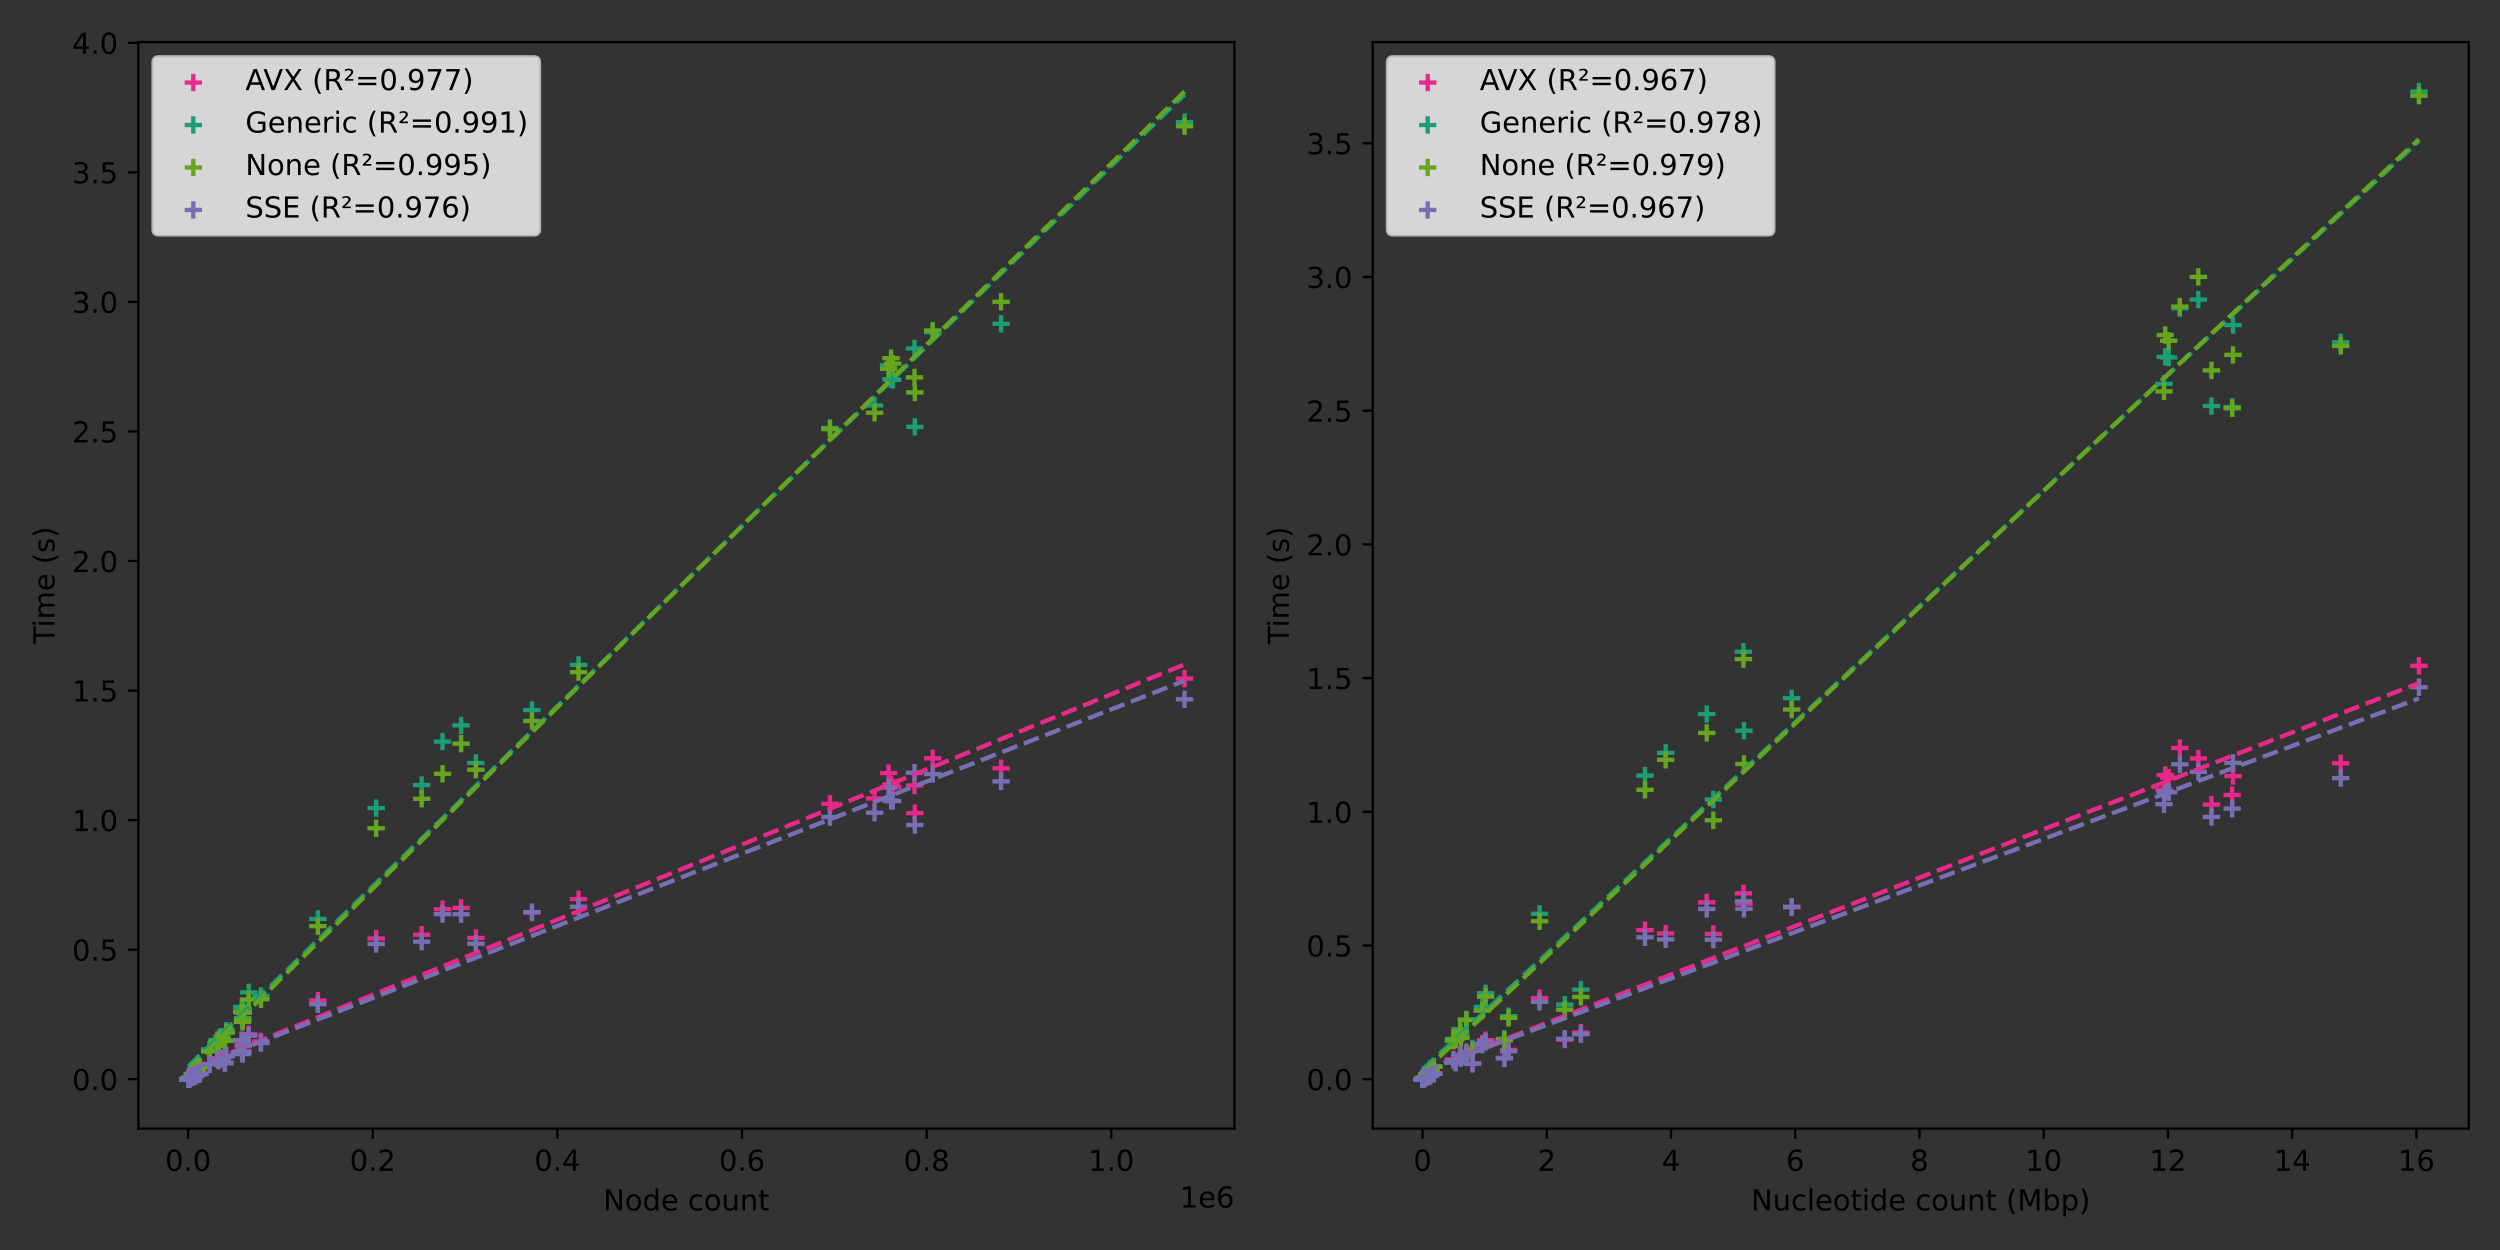 <?xml version="1.0" encoding="utf-8" standalone="no"?>
<!DOCTYPE svg PUBLIC "-//W3C//DTD SVG 1.1//EN"
  "http://www.w3.org/Graphics/SVG/1.1/DTD/svg11.dtd">
<!-- Created with matplotlib (https://matplotlib.org/) -->
<svg height="432pt" version="1.1" viewBox="0 0 864 432" width="864pt" xmlns="http://www.w3.org/2000/svg" xmlns:xlink="http://www.w3.org/1999/xlink">
 <rect x="0" y="0" width="864" height="432" fill="#333333" stroke="none"/>
 <defs>
  <style type="text/css">*{stroke-linecap:butt;stroke-linejoin:round;}</style>
 </defs>
 <g id="figure_1">
  <g id="patch_1">
   <path d="M 0 432 
L 864 432 
L 864 0 
L 0 0 
z
" style="fill:none;"/>
  </g>
  <g id="axes_1">
   <g id="patch_2">
    <path d="M 47.81 390.04 
L 426.6 390.04 
L 426.6 14.553 
L 47.81 14.553 
z
" style="fill:none;"/>
   </g>
   <g id="PathCollection_1">
    <defs>
     <path d="M -3 0 
L 3 0 
M 0 3 
L 0 -3 
" id="mfa6eca837d" style="stroke:#e7298a;stroke-width:1.5;"/>
    </defs>
    <g clip-path="url(#p982cc2ad86)">
     <use style="fill:#e7298a;stroke:#e7298a;stroke-width:1.5;" x="65.036" xlink:href="#mfa6eca837d" y="372.972"/>
     <use style="fill:#e7298a;stroke:#e7298a;stroke-width:1.5;" x="65.037" xlink:href="#mfa6eca837d" y="372.972"/>
     <use style="fill:#e7298a;stroke:#e7298a;stroke-width:1.5;" x="65.043" xlink:href="#mfa6eca837d" y="372.972"/>
     <use style="fill:#e7298a;stroke:#e7298a;stroke-width:1.5;" x="65.046" xlink:href="#mfa6eca837d" y="372.972"/>
     <use style="fill:#e7298a;stroke:#e7298a;stroke-width:1.5;" x="65.05" xlink:href="#mfa6eca837d" y="372.972"/>
     <use style="fill:#e7298a;stroke:#e7298a;stroke-width:1.5;" x="65.05" xlink:href="#mfa6eca837d" y="372.972"/>
     <use style="fill:#e7298a;stroke:#e7298a;stroke-width:1.5;" x="65.054" xlink:href="#mfa6eca837d" y="372.972"/>
     <use style="fill:#e7298a;stroke:#e7298a;stroke-width:1.5;" x="65.055" xlink:href="#mfa6eca837d" y="372.972"/>
     <use style="fill:#e7298a;stroke:#e7298a;stroke-width:1.5;" x="65.057" xlink:href="#mfa6eca837d" y="372.972"/>
     <use style="fill:#e7298a;stroke:#e7298a;stroke-width:1.5;" x="65.104" xlink:href="#mfa6eca837d" y="372.972"/>
     <use style="fill:#e7298a;stroke:#e7298a;stroke-width:1.5;" x="65.112" xlink:href="#mfa6eca837d" y="372.972"/>
     <use style="fill:#e7298a;stroke:#e7298a;stroke-width:1.5;" x="65.23" xlink:href="#mfa6eca837d" y="372.946"/>
     <use style="fill:#e7298a;stroke:#e7298a;stroke-width:1.5;" x="65.424" xlink:href="#mfa6eca837d" y="372.85"/>
     <use style="fill:#e7298a;stroke:#e7298a;stroke-width:1.5;" x="65.58" xlink:href="#mfa6eca837d" y="372.717"/>
     <use style="fill:#e7298a;stroke:#e7298a;stroke-width:1.5;" x="66.48" xlink:href="#mfa6eca837d" y="372.055"/>
     <use style="fill:#e7298a;stroke:#e7298a;stroke-width:1.5;" x="66.611" xlink:href="#mfa6eca837d" y="372.288"/>
     <use style="fill:#e7298a;stroke:#e7298a;stroke-width:1.5;" x="67.552" xlink:href="#mfa6eca837d" y="371.84"/>
     <use style="fill:#e7298a;stroke:#e7298a;stroke-width:1.5;" x="67.595" xlink:href="#mfa6eca837d" y="371.31"/>
     <use style="fill:#e7298a;stroke:#e7298a;stroke-width:1.5;" x="68.146" xlink:href="#mfa6eca837d" y="371.312"/>
     <use style="fill:#e7298a;stroke:#e7298a;stroke-width:1.5;" x="69.082" xlink:href="#mfa6eca837d" y="370.974"/>
     <use style="fill:#e7298a;stroke:#e7298a;stroke-width:1.5;" x="72.444" xlink:href="#mfa6eca837d" y="367.641"/>
     <use style="fill:#e7298a;stroke:#e7298a;stroke-width:1.5;" x="75.074" xlink:href="#mfa6eca837d" y="365.797"/>
     <use style="fill:#e7298a;stroke:#e7298a;stroke-width:1.5;" x="75.613" xlink:href="#mfa6eca837d" y="366.362"/>
     <use style="fill:#e7298a;stroke:#e7298a;stroke-width:1.5;" x="76.747" xlink:href="#mfa6eca837d" y="365.667"/>
     <use style="fill:#e7298a;stroke:#e7298a;stroke-width:1.5;" x="77.716" xlink:href="#mfa6eca837d" y="367.209"/>
     <use style="fill:#e7298a;stroke:#e7298a;stroke-width:1.5;" x="78.179" xlink:href="#mfa6eca837d" y="364.757"/>
     <use style="fill:#e7298a;stroke:#e7298a;stroke-width:1.5;" x="83.52" xlink:href="#mfa6eca837d" y="359.714"/>
     <use style="fill:#e7298a;stroke:#e7298a;stroke-width:1.5;" x="83.811" xlink:href="#mfa6eca837d" y="363.871"/>
     <use style="fill:#e7298a;stroke:#e7298a;stroke-width:1.5;" x="83.873" xlink:href="#mfa6eca837d" y="363.18"/>
     <use style="fill:#e7298a;stroke:#e7298a;stroke-width:1.5;" x="84.101" xlink:href="#mfa6eca837d" y="361.021"/>
     <use style="fill:#e7298a;stroke:#e7298a;stroke-width:1.5;" x="85.971" xlink:href="#mfa6eca837d" y="357.388"/>
     <use style="fill:#e7298a;stroke:#e7298a;stroke-width:1.5;" x="90.172" xlink:href="#mfa6eca837d" y="359.895"/>
     <use style="fill:#e7298a;stroke:#e7298a;stroke-width:1.5;" x="109.857" xlink:href="#mfa6eca837d" y="345.796"/>
     <use style="fill:#e7298a;stroke:#e7298a;stroke-width:1.5;" x="129.997" xlink:href="#mfa6eca837d" y="324.343"/>
     <use style="fill:#e7298a;stroke:#e7298a;stroke-width:1.5;" x="145.733" xlink:href="#mfa6eca837d" y="323.032"/>
     <use style="fill:#e7298a;stroke:#e7298a;stroke-width:1.5;" x="152.935" xlink:href="#mfa6eca837d" y="314.213"/>
     <use style="fill:#e7298a;stroke:#e7298a;stroke-width:1.5;" x="159.357" xlink:href="#mfa6eca837d" y="313.762"/>
     <use style="fill:#e7298a;stroke:#e7298a;stroke-width:1.5;" x="164.456" xlink:href="#mfa6eca837d" y="324.152"/>
     <use style="fill:#e7298a;stroke:#e7298a;stroke-width:1.5;" x="183.846" xlink:href="#mfa6eca837d" y="315.389"/>
     <use style="fill:#e7298a;stroke:#e7298a;stroke-width:1.5;" x="199.938" xlink:href="#mfa6eca837d" y="310.734"/>
     <use style="fill:#e7298a;stroke:#e7298a;stroke-width:1.5;" x="286.839" xlink:href="#mfa6eca837d" y="277.794"/>
     <use style="fill:#e7298a;stroke:#e7298a;stroke-width:1.5;" x="302.245" xlink:href="#mfa6eca837d" y="275.942"/>
     <use style="fill:#e7298a;stroke:#e7298a;stroke-width:1.5;" x="307.089" xlink:href="#mfa6eca837d" y="267.177"/>
     <use style="fill:#e7298a;stroke:#e7298a;stroke-width:1.5;" x="307.93" xlink:href="#mfa6eca837d" y="271.127"/>
     <use style="fill:#e7298a;stroke:#e7298a;stroke-width:1.5;" x="308.527" xlink:href="#mfa6eca837d" y="272.013"/>
     <use style="fill:#e7298a;stroke:#e7298a;stroke-width:1.5;" x="316.05" xlink:href="#mfa6eca837d" y="271.465"/>
     <use style="fill:#e7298a;stroke:#e7298a;stroke-width:1.5;" x="316.158" xlink:href="#mfa6eca837d" y="281.004"/>
     <use style="fill:#e7298a;stroke:#e7298a;stroke-width:1.5;" x="322.345" xlink:href="#mfa6eca837d" y="262.084"/>
     <use style="fill:#e7298a;stroke:#e7298a;stroke-width:1.5;" x="345.969" xlink:href="#mfa6eca837d" y="265.549"/>
     <use style="fill:#e7298a;stroke:#e7298a;stroke-width:1.5;" x="409.382" xlink:href="#mfa6eca837d" y="234.534"/>
    </g>
   </g>
   <g id="PathCollection_2">
    <defs>
     <path d="M -3 0 
L 3 0 
M 0 3 
L 0 -3 
" id="m5daa4a1855" style="stroke:#1b9e77;stroke-width:1.5;"/>
    </defs>
    <g clip-path="url(#p982cc2ad86)">
     <use style="fill:#1b9e77;stroke:#1b9e77;stroke-width:1.5;" x="65.036" xlink:href="#m5daa4a1855" y="372.972"/>
     <use style="fill:#1b9e77;stroke:#1b9e77;stroke-width:1.5;" x="65.037" xlink:href="#m5daa4a1855" y="372.972"/>
     <use style="fill:#1b9e77;stroke:#1b9e77;stroke-width:1.5;" x="65.043" xlink:href="#m5daa4a1855" y="372.972"/>
     <use style="fill:#1b9e77;stroke:#1b9e77;stroke-width:1.5;" x="65.046" xlink:href="#m5daa4a1855" y="372.972"/>
     <use style="fill:#1b9e77;stroke:#1b9e77;stroke-width:1.5;" x="65.05" xlink:href="#m5daa4a1855" y="372.972"/>
     <use style="fill:#1b9e77;stroke:#1b9e77;stroke-width:1.5;" x="65.05" xlink:href="#m5daa4a1855" y="372.972"/>
     <use style="fill:#1b9e77;stroke:#1b9e77;stroke-width:1.5;" x="65.054" xlink:href="#m5daa4a1855" y="372.972"/>
     <use style="fill:#1b9e77;stroke:#1b9e77;stroke-width:1.5;" x="65.055" xlink:href="#m5daa4a1855" y="372.972"/>
     <use style="fill:#1b9e77;stroke:#1b9e77;stroke-width:1.5;" x="65.057" xlink:href="#m5daa4a1855" y="372.972"/>
     <use style="fill:#1b9e77;stroke:#1b9e77;stroke-width:1.5;" x="65.104" xlink:href="#m5daa4a1855" y="372.972"/>
     <use style="fill:#1b9e77;stroke:#1b9e77;stroke-width:1.5;" x="65.112" xlink:href="#m5daa4a1855" y="372.972"/>
     <use style="fill:#1b9e77;stroke:#1b9e77;stroke-width:1.5;" x="65.23" xlink:href="#m5daa4a1855" y="372.913"/>
     <use style="fill:#1b9e77;stroke:#1b9e77;stroke-width:1.5;" x="65.424" xlink:href="#m5daa4a1855" y="372.692"/>
     <use style="fill:#1b9e77;stroke:#1b9e77;stroke-width:1.5;" x="65.58" xlink:href="#m5daa4a1855" y="372.444"/>
     <use style="fill:#1b9e77;stroke:#1b9e77;stroke-width:1.5;" x="66.48" xlink:href="#m5daa4a1855" y="371.151"/>
     <use style="fill:#1b9e77;stroke:#1b9e77;stroke-width:1.5;" x="66.611" xlink:href="#m5daa4a1855" y="371.423"/>
     <use style="fill:#1b9e77;stroke:#1b9e77;stroke-width:1.5;" x="67.552" xlink:href="#m5daa4a1855" y="370.42"/>
     <use style="fill:#1b9e77;stroke:#1b9e77;stroke-width:1.5;" x="67.595" xlink:href="#m5daa4a1855" y="369.608"/>
     <use style="fill:#1b9e77;stroke:#1b9e77;stroke-width:1.5;" x="68.146" xlink:href="#m5daa4a1855" y="369.43"/>
     <use style="fill:#1b9e77;stroke:#1b9e77;stroke-width:1.5;" x="69.082" xlink:href="#m5daa4a1855" y="368.714"/>
     <use style="fill:#1b9e77;stroke:#1b9e77;stroke-width:1.5;" x="72.444" xlink:href="#m5daa4a1855" y="362.679"/>
     <use style="fill:#1b9e77;stroke:#1b9e77;stroke-width:1.5;" x="75.074" xlink:href="#m5daa4a1855" y="359.434"/>
     <use style="fill:#1b9e77;stroke:#1b9e77;stroke-width:1.5;" x="75.613" xlink:href="#m5daa4a1855" y="359.511"/>
     <use style="fill:#1b9e77;stroke:#1b9e77;stroke-width:1.5;" x="76.747" xlink:href="#m5daa4a1855" y="358.272"/>
     <use style="fill:#1b9e77;stroke:#1b9e77;stroke-width:1.5;" x="77.716" xlink:href="#m5daa4a1855" y="359.69"/>
     <use style="fill:#1b9e77;stroke:#1b9e77;stroke-width:1.5;" x="78.179" xlink:href="#m5daa4a1855" y="356.194"/>
     <use style="fill:#1b9e77;stroke:#1b9e77;stroke-width:1.5;" x="83.52" xlink:href="#m5daa4a1855" y="348"/>
     <use style="fill:#1b9e77;stroke:#1b9e77;stroke-width:1.5;" x="83.811" xlink:href="#m5daa4a1855" y="352.959"/>
     <use style="fill:#1b9e77;stroke:#1b9e77;stroke-width:1.5;" x="83.873" xlink:href="#m5daa4a1855" y="351.872"/>
     <use style="fill:#1b9e77;stroke:#1b9e77;stroke-width:1.5;" x="84.101" xlink:href="#m5daa4a1855" y="348.738"/>
     <use style="fill:#1b9e77;stroke:#1b9e77;stroke-width:1.5;" x="85.971" xlink:href="#m5daa4a1855" y="342.959"/>
     <use style="fill:#1b9e77;stroke:#1b9e77;stroke-width:1.5;" x="90.172" xlink:href="#m5daa4a1855" y="344.192"/>
     <use style="fill:#1b9e77;stroke:#1b9e77;stroke-width:1.5;" x="109.857" xlink:href="#m5daa4a1855" y="317.58"/>
     <use style="fill:#1b9e77;stroke:#1b9e77;stroke-width:1.5;" x="129.997" xlink:href="#m5daa4a1855" y="279.284"/>
     <use style="fill:#1b9e77;stroke:#1b9e77;stroke-width:1.5;" x="145.733" xlink:href="#m5daa4a1855" y="271.304"/>
     <use style="fill:#1b9e77;stroke:#1b9e77;stroke-width:1.5;" x="152.935" xlink:href="#m5daa4a1855" y="256.277"/>
     <use style="fill:#1b9e77;stroke:#1b9e77;stroke-width:1.5;" x="159.357" xlink:href="#m5daa4a1855" y="250.695"/>
     <use style="fill:#1b9e77;stroke:#1b9e77;stroke-width:1.5;" x="164.456" xlink:href="#m5daa4a1855" y="263.68"/>
     <use style="fill:#1b9e77;stroke:#1b9e77;stroke-width:1.5;" x="183.846" xlink:href="#m5daa4a1855" y="245.388"/>
     <use style="fill:#1b9e77;stroke:#1b9e77;stroke-width:1.5;" x="199.938" xlink:href="#m5daa4a1855" y="229.815"/>
     <use style="fill:#1b9e77;stroke:#1b9e77;stroke-width:1.5;" x="286.839" xlink:href="#m5daa4a1855" y="147.886"/>
     <use style="fill:#1b9e77;stroke:#1b9e77;stroke-width:1.5;" x="302.245" xlink:href="#m5daa4a1855" y="140.11"/>
     <use style="fill:#1b9e77;stroke:#1b9e77;stroke-width:1.5;" x="307.089" xlink:href="#m5daa4a1855" y="126.214"/>
     <use style="fill:#1b9e77;stroke:#1b9e77;stroke-width:1.5;" x="307.93" xlink:href="#m5daa4a1855" y="131.083"/>
     <use style="fill:#1b9e77;stroke:#1b9e77;stroke-width:1.5;" x="308.527" xlink:href="#m5daa4a1855" y="131.302"/>
     <use style="fill:#1b9e77;stroke:#1b9e77;stroke-width:1.5;" x="316.05" xlink:href="#m5daa4a1855" y="120.418"/>
     <use style="fill:#1b9e77;stroke:#1b9e77;stroke-width:1.5;" x="316.158" xlink:href="#m5daa4a1855" y="147.524"/>
     <use style="fill:#1b9e77;stroke:#1b9e77;stroke-width:1.5;" x="322.345" xlink:href="#m5daa4a1855" y="114.785"/>
     <use style="fill:#1b9e77;stroke:#1b9e77;stroke-width:1.5;" x="345.969" xlink:href="#m5daa4a1855" y="111.903"/>
     <use style="fill:#1b9e77;stroke:#1b9e77;stroke-width:1.5;" x="409.382" xlink:href="#m5daa4a1855" y="42.218"/>
    </g>
   </g>
   <g id="PathCollection_3">
    <defs>
     <path d="M -3 0 
L 3 0 
M 0 3 
L 0 -3 
" id="m8731dac49a" style="stroke:#66a61e;stroke-width:1.5;"/>
    </defs>
    <g clip-path="url(#p982cc2ad86)">
     <use style="fill:#66a61e;stroke:#66a61e;stroke-width:1.5;" x="65.036" xlink:href="#m8731dac49a" y="372.972"/>
     <use style="fill:#66a61e;stroke:#66a61e;stroke-width:1.5;" x="65.037" xlink:href="#m8731dac49a" y="372.972"/>
     <use style="fill:#66a61e;stroke:#66a61e;stroke-width:1.5;" x="65.043" xlink:href="#m8731dac49a" y="372.972"/>
     <use style="fill:#66a61e;stroke:#66a61e;stroke-width:1.5;" x="65.046" xlink:href="#m8731dac49a" y="372.972"/>
     <use style="fill:#66a61e;stroke:#66a61e;stroke-width:1.5;" x="65.05" xlink:href="#m8731dac49a" y="372.972"/>
     <use style="fill:#66a61e;stroke:#66a61e;stroke-width:1.5;" x="65.05" xlink:href="#m8731dac49a" y="372.972"/>
     <use style="fill:#66a61e;stroke:#66a61e;stroke-width:1.5;" x="65.054" xlink:href="#m8731dac49a" y="372.972"/>
     <use style="fill:#66a61e;stroke:#66a61e;stroke-width:1.5;" x="65.055" xlink:href="#m8731dac49a" y="372.972"/>
     <use style="fill:#66a61e;stroke:#66a61e;stroke-width:1.5;" x="65.057" xlink:href="#m8731dac49a" y="372.972"/>
     <use style="fill:#66a61e;stroke:#66a61e;stroke-width:1.5;" x="65.104" xlink:href="#m8731dac49a" y="372.972"/>
     <use style="fill:#66a61e;stroke:#66a61e;stroke-width:1.5;" x="65.112" xlink:href="#m8731dac49a" y="372.972"/>
     <use style="fill:#66a61e;stroke:#66a61e;stroke-width:1.5;" x="65.23" xlink:href="#m8731dac49a" y="372.921"/>
     <use style="fill:#66a61e;stroke:#66a61e;stroke-width:1.5;" x="65.424" xlink:href="#m8731dac49a" y="372.718"/>
     <use style="fill:#66a61e;stroke:#66a61e;stroke-width:1.5;" x="65.58" xlink:href="#m8731dac49a" y="372.499"/>
     <use style="fill:#66a61e;stroke:#66a61e;stroke-width:1.5;" x="66.48" xlink:href="#m8731dac49a" y="371.298"/>
     <use style="fill:#66a61e;stroke:#66a61e;stroke-width:1.5;" x="66.611" xlink:href="#m8731dac49a" y="371.451"/>
     <use style="fill:#66a61e;stroke:#66a61e;stroke-width:1.5;" x="67.552" xlink:href="#m8731dac49a" y="370.487"/>
     <use style="fill:#66a61e;stroke:#66a61e;stroke-width:1.5;" x="67.595" xlink:href="#m8731dac49a" y="369.882"/>
     <use style="fill:#66a61e;stroke:#66a61e;stroke-width:1.5;" x="68.146" xlink:href="#m8731dac49a" y="369.57"/>
     <use style="fill:#66a61e;stroke:#66a61e;stroke-width:1.5;" x="69.082" xlink:href="#m8731dac49a" y="368.772"/>
     <use style="fill:#66a61e;stroke:#66a61e;stroke-width:1.5;" x="72.444" xlink:href="#m8731dac49a" y="363.352"/>
     <use style="fill:#66a61e;stroke:#66a61e;stroke-width:1.5;" x="75.074" xlink:href="#m8731dac49a" y="359.877"/>
     <use style="fill:#66a61e;stroke:#66a61e;stroke-width:1.5;" x="75.613" xlink:href="#m8731dac49a" y="360.083"/>
     <use style="fill:#66a61e;stroke:#66a61e;stroke-width:1.5;" x="76.747" xlink:href="#m8731dac49a" y="359.16"/>
     <use style="fill:#66a61e;stroke:#66a61e;stroke-width:1.5;" x="77.716" xlink:href="#m8731dac49a" y="359.671"/>
     <use style="fill:#66a61e;stroke:#66a61e;stroke-width:1.5;" x="78.179" xlink:href="#m8731dac49a" y="356.837"/>
     <use style="fill:#66a61e;stroke:#66a61e;stroke-width:1.5;" x="83.52" xlink:href="#m8731dac49a" y="349.699"/>
     <use style="fill:#66a61e;stroke:#66a61e;stroke-width:1.5;" x="83.811" xlink:href="#m8731dac49a" y="353.156"/>
     <use style="fill:#66a61e;stroke:#66a61e;stroke-width:1.5;" x="83.873" xlink:href="#m8731dac49a" y="352.417"/>
     <use style="fill:#66a61e;stroke:#66a61e;stroke-width:1.5;" x="84.101" xlink:href="#m8731dac49a" y="350.017"/>
     <use style="fill:#66a61e;stroke:#66a61e;stroke-width:1.5;" x="85.971" xlink:href="#m8731dac49a" y="345.433"/>
     <use style="fill:#66a61e;stroke:#66a61e;stroke-width:1.5;" x="90.172" xlink:href="#m8731dac49a" y="345.328"/>
     <use style="fill:#66a61e;stroke:#66a61e;stroke-width:1.5;" x="109.857" xlink:href="#m8731dac49a" y="320.081"/>
     <use style="fill:#66a61e;stroke:#66a61e;stroke-width:1.5;" x="129.997" xlink:href="#m8731dac49a" y="286.265"/>
     <use style="fill:#66a61e;stroke:#66a61e;stroke-width:1.5;" x="145.733" xlink:href="#m8731dac49a" y="276.054"/>
     <use style="fill:#66a61e;stroke:#66a61e;stroke-width:1.5;" x="152.935" xlink:href="#m8731dac49a" y="267.41"/>
     <use style="fill:#66a61e;stroke:#66a61e;stroke-width:1.5;" x="159.357" xlink:href="#m8731dac49a" y="257.003"/>
     <use style="fill:#66a61e;stroke:#66a61e;stroke-width:1.5;" x="164.456" xlink:href="#m8731dac49a" y="266.005"/>
     <use style="fill:#66a61e;stroke:#66a61e;stroke-width:1.5;" x="183.846" xlink:href="#m8731dac49a" y="249.161"/>
     <use style="fill:#66a61e;stroke:#66a61e;stroke-width:1.5;" x="199.938" xlink:href="#m8731dac49a" y="232.295"/>
     <use style="fill:#66a61e;stroke:#66a61e;stroke-width:1.5;" x="286.839" xlink:href="#m8731dac49a" y="148.288"/>
     <use style="fill:#66a61e;stroke:#66a61e;stroke-width:1.5;" x="302.245" xlink:href="#m8731dac49a" y="142.647"/>
     <use style="fill:#66a61e;stroke:#66a61e;stroke-width:1.5;" x="307.089" xlink:href="#m8731dac49a" y="127.435"/>
     <use style="fill:#66a61e;stroke:#66a61e;stroke-width:1.5;" x="307.93" xlink:href="#m8731dac49a" y="123.779"/>
     <use style="fill:#66a61e;stroke:#66a61e;stroke-width:1.5;" x="308.527" xlink:href="#m8731dac49a" y="125.676"/>
     <use style="fill:#66a61e;stroke:#66a61e;stroke-width:1.5;" x="316.05" xlink:href="#m8731dac49a" y="130.41"/>
     <use style="fill:#66a61e;stroke:#66a61e;stroke-width:1.5;" x="316.158" xlink:href="#m8731dac49a" y="135.613"/>
     <use style="fill:#66a61e;stroke:#66a61e;stroke-width:1.5;" x="322.345" xlink:href="#m8731dac49a" y="114.23"/>
     <use style="fill:#66a61e;stroke:#66a61e;stroke-width:1.5;" x="345.969" xlink:href="#m8731dac49a" y="104.298"/>
     <use style="fill:#66a61e;stroke:#66a61e;stroke-width:1.5;" x="409.382" xlink:href="#m8731dac49a" y="43.618"/>
    </g>
   </g>
   <g id="PathCollection_4">
    <defs>
     <path d="M -3 0 
L 3 0 
M 0 3 
L 0 -3 
" id="m7b0ea465de" style="stroke:#7570b3;stroke-width:1.5;"/>
    </defs>
    <g clip-path="url(#p982cc2ad86)">
     <use style="fill:#7570b3;stroke:#7570b3;stroke-width:1.5;" x="65.036" xlink:href="#m7b0ea465de" y="372.972"/>
     <use style="fill:#7570b3;stroke:#7570b3;stroke-width:1.5;" x="65.037" xlink:href="#m7b0ea465de" y="372.972"/>
     <use style="fill:#7570b3;stroke:#7570b3;stroke-width:1.5;" x="65.043" xlink:href="#m7b0ea465de" y="372.972"/>
     <use style="fill:#7570b3;stroke:#7570b3;stroke-width:1.5;" x="65.046" xlink:href="#m7b0ea465de" y="372.972"/>
     <use style="fill:#7570b3;stroke:#7570b3;stroke-width:1.5;" x="65.05" xlink:href="#m7b0ea465de" y="372.972"/>
     <use style="fill:#7570b3;stroke:#7570b3;stroke-width:1.5;" x="65.05" xlink:href="#m7b0ea465de" y="372.972"/>
     <use style="fill:#7570b3;stroke:#7570b3;stroke-width:1.5;" x="65.054" xlink:href="#m7b0ea465de" y="372.972"/>
     <use style="fill:#7570b3;stroke:#7570b3;stroke-width:1.5;" x="65.055" xlink:href="#m7b0ea465de" y="372.972"/>
     <use style="fill:#7570b3;stroke:#7570b3;stroke-width:1.5;" x="65.057" xlink:href="#m7b0ea465de" y="372.972"/>
     <use style="fill:#7570b3;stroke:#7570b3;stroke-width:1.5;" x="65.104" xlink:href="#m7b0ea465de" y="372.972"/>
     <use style="fill:#7570b3;stroke:#7570b3;stroke-width:1.5;" x="65.112" xlink:href="#m7b0ea465de" y="372.972"/>
     <use style="fill:#7570b3;stroke:#7570b3;stroke-width:1.5;" x="65.23" xlink:href="#m7b0ea465de" y="372.946"/>
     <use style="fill:#7570b3;stroke:#7570b3;stroke-width:1.5;" x="65.424" xlink:href="#m7b0ea465de" y="372.849"/>
     <use style="fill:#7570b3;stroke:#7570b3;stroke-width:1.5;" x="65.58" xlink:href="#m7b0ea465de" y="372.726"/>
     <use style="fill:#7570b3;stroke:#7570b3;stroke-width:1.5;" x="66.48" xlink:href="#m7b0ea465de" y="372.083"/>
     <use style="fill:#7570b3;stroke:#7570b3;stroke-width:1.5;" x="66.611" xlink:href="#m7b0ea465de" y="372.317"/>
     <use style="fill:#7570b3;stroke:#7570b3;stroke-width:1.5;" x="67.552" xlink:href="#m7b0ea465de" y="371.883"/>
     <use style="fill:#7570b3;stroke:#7570b3;stroke-width:1.5;" x="67.595" xlink:href="#m7b0ea465de" y="371.356"/>
     <use style="fill:#7570b3;stroke:#7570b3;stroke-width:1.5;" x="68.146" xlink:href="#m7b0ea465de" y="371.376"/>
     <use style="fill:#7570b3;stroke:#7570b3;stroke-width:1.5;" x="69.082" xlink:href="#m7b0ea465de" y="371.167"/>
     <use style="fill:#7570b3;stroke:#7570b3;stroke-width:1.5;" x="72.444" xlink:href="#m7b0ea465de" y="367.856"/>
     <use style="fill:#7570b3;stroke:#7570b3;stroke-width:1.5;" x="75.074" xlink:href="#m7b0ea465de" y="366.007"/>
     <use style="fill:#7570b3;stroke:#7570b3;stroke-width:1.5;" x="75.613" xlink:href="#m7b0ea465de" y="366.586"/>
     <use style="fill:#7570b3;stroke:#7570b3;stroke-width:1.5;" x="76.747" xlink:href="#m7b0ea465de" y="365.906"/>
     <use style="fill:#7570b3;stroke:#7570b3;stroke-width:1.5;" x="77.716" xlink:href="#m7b0ea465de" y="367.448"/>
     <use style="fill:#7570b3;stroke:#7570b3;stroke-width:1.5;" x="78.179" xlink:href="#m7b0ea465de" y="365.067"/>
     <use style="fill:#7570b3;stroke:#7570b3;stroke-width:1.5;" x="83.52" xlink:href="#m7b0ea465de" y="359.455"/>
     <use style="fill:#7570b3;stroke:#7570b3;stroke-width:1.5;" x="83.811" xlink:href="#m7b0ea465de" y="364.297"/>
     <use style="fill:#7570b3;stroke:#7570b3;stroke-width:1.5;" x="83.873" xlink:href="#m7b0ea465de" y="363.609"/>
     <use style="fill:#7570b3;stroke:#7570b3;stroke-width:1.5;" x="84.101" xlink:href="#m7b0ea465de" y="361.409"/>
     <use style="fill:#7570b3;stroke:#7570b3;stroke-width:1.5;" x="85.971" xlink:href="#m7b0ea465de" y="357.904"/>
     <use style="fill:#7570b3;stroke:#7570b3;stroke-width:1.5;" x="90.172" xlink:href="#m7b0ea465de" y="360.458"/>
     <use style="fill:#7570b3;stroke:#7570b3;stroke-width:1.5;" x="109.857" xlink:href="#m7b0ea465de" y="347.072"/>
     <use style="fill:#7570b3;stroke:#7570b3;stroke-width:1.5;" x="129.997" xlink:href="#m7b0ea465de" y="326.242"/>
     <use style="fill:#7570b3;stroke:#7570b3;stroke-width:1.5;" x="145.733" xlink:href="#m7b0ea465de" y="325.453"/>
     <use style="fill:#7570b3;stroke:#7570b3;stroke-width:1.5;" x="152.935" xlink:href="#m7b0ea465de" y="315.93"/>
     <use style="fill:#7570b3;stroke:#7570b3;stroke-width:1.5;" x="159.357" xlink:href="#m7b0ea465de" y="315.96"/>
     <use style="fill:#7570b3;stroke:#7570b3;stroke-width:1.5;" x="164.456" xlink:href="#m7b0ea465de" y="326.138"/>
     <use style="fill:#7570b3;stroke:#7570b3;stroke-width:1.5;" x="183.846" xlink:href="#m7b0ea465de" y="315.23"/>
     <use style="fill:#7570b3;stroke:#7570b3;stroke-width:1.5;" x="199.938" xlink:href="#m7b0ea465de" y="313.39"/>
     <use style="fill:#7570b3;stroke:#7570b3;stroke-width:1.5;" x="286.839" xlink:href="#m7b0ea465de" y="282.366"/>
     <use style="fill:#7570b3;stroke:#7570b3;stroke-width:1.5;" x="302.245" xlink:href="#m7b0ea465de" y="280.873"/>
     <use style="fill:#7570b3;stroke:#7570b3;stroke-width:1.5;" x="307.089" xlink:href="#m7b0ea465de" y="272.154"/>
     <use style="fill:#7570b3;stroke:#7570b3;stroke-width:1.5;" x="307.93" xlink:href="#m7b0ea465de" y="276.708"/>
     <use style="fill:#7570b3;stroke:#7570b3;stroke-width:1.5;" x="308.527" xlink:href="#m7b0ea465de" y="276.874"/>
     <use style="fill:#7570b3;stroke:#7570b3;stroke-width:1.5;" x="316.05" xlink:href="#m7b0ea465de" y="267.05"/>
     <use style="fill:#7570b3;stroke:#7570b3;stroke-width:1.5;" x="316.158" xlink:href="#m7b0ea465de" y="285.137"/>
     <use style="fill:#7570b3;stroke:#7570b3;stroke-width:1.5;" x="322.345" xlink:href="#m7b0ea465de" y="267.524"/>
     <use style="fill:#7570b3;stroke:#7570b3;stroke-width:1.5;" x="345.969" xlink:href="#m7b0ea465de" y="270.042"/>
     <use style="fill:#7570b3;stroke:#7570b3;stroke-width:1.5;" x="409.382" xlink:href="#m7b0ea465de" y="241.689"/>
    </g>
   </g>
   <g id="matplotlib.axis_1">
    <g id="xtick_1">
     <g id="line2d_1">
      <defs>
       <path d="M 0 0 
L 0 3.5 
" id="mf6677d018e" style="stroke:#000000;stroke-width:0.8;"/>
      </defs>
      <g>
       <use style="stroke:#000000;stroke-width:0.8;" x="65.028" xlink:href="#mf6677d018e" y="390.04"/>
      </g>
     </g>
     <g id="text_1">
      <!-- 0.0 -->
      <g transform="translate(57.076 404.638)scale(0.1 -0.1)">
       <defs>
        <path d="M 31.781 66.406 
Q 24.172 66.406 20.328 58.906 
Q 16.5 51.422 16.5 36.375 
Q 16.5 21.391 20.328 13.891 
Q 24.172 6.391 31.781 6.391 
Q 39.453 6.391 43.281 13.891 
Q 47.125 21.391 47.125 36.375 
Q 47.125 51.422 43.281 58.906 
Q 39.453 66.406 31.781 66.406 
z
M 31.781 74.219 
Q 44.047 74.219 50.516 64.516 
Q 56.984 54.828 56.984 36.375 
Q 56.984 17.969 50.516 8.266 
Q 44.047 -1.422 31.781 -1.422 
Q 19.531 -1.422 13.062 8.266 
Q 6.594 17.969 6.594 36.375 
Q 6.594 54.828 13.062 64.516 
Q 19.531 74.219 31.781 74.219 
z
" id="DejaVuSans-48"/>
        <path d="M 10.688 12.406 
L 21 12.406 
L 21 0 
L 10.688 0 
z
" id="DejaVuSans-46"/>
       </defs>
       <use xlink:href="#DejaVuSans-48"/>
       <use x="63.623" xlink:href="#DejaVuSans-46"/>
       <use x="95.41" xlink:href="#DejaVuSans-48"/>
      </g>
     </g>
    </g>
    <g id="xtick_2">
     <g id="line2d_2">
      <g>
       <use style="stroke:#000000;stroke-width:0.8;" x="128.832" xlink:href="#mf6677d018e" y="390.04"/>
      </g>
     </g>
     <g id="text_2">
      <!-- 0.2 -->
      <g transform="translate(120.881 404.638)scale(0.1 -0.1)">
       <defs>
        <path d="M 19.188 8.297 
L 53.609 8.297 
L 53.609 0 
L 7.328 0 
L 7.328 8.297 
Q 12.938 14.109 22.625 23.891 
Q 32.328 33.688 34.812 36.531 
Q 39.547 41.844 41.422 45.531 
Q 43.312 49.219 43.312 52.781 
Q 43.312 58.594 39.234 62.25 
Q 35.156 65.922 28.609 65.922 
Q 23.969 65.922 18.812 64.312 
Q 13.672 62.703 7.812 59.422 
L 7.812 69.391 
Q 13.766 71.781 18.938 73 
Q 24.125 74.219 28.422 74.219 
Q 39.75 74.219 46.484 68.547 
Q 53.219 62.891 53.219 53.422 
Q 53.219 48.922 51.531 44.891 
Q 49.859 40.875 45.406 35.406 
Q 44.188 33.984 37.641 27.219 
Q 31.109 20.453 19.188 8.297 
z
" id="DejaVuSans-50"/>
       </defs>
       <use xlink:href="#DejaVuSans-48"/>
       <use x="63.623" xlink:href="#DejaVuSans-46"/>
       <use x="95.41" xlink:href="#DejaVuSans-50"/>
      </g>
     </g>
    </g>
    <g id="xtick_3">
     <g id="line2d_3">
      <g>
       <use style="stroke:#000000;stroke-width:0.8;" x="192.637" xlink:href="#mf6677d018e" y="390.04"/>
      </g>
     </g>
     <g id="text_3">
      <!-- 0.4 -->
      <g transform="translate(184.685 404.638)scale(0.1 -0.1)">
       <defs>
        <path d="M 37.797 64.312 
L 12.891 25.391 
L 37.797 25.391 
z
M 35.203 72.906 
L 47.609 72.906 
L 47.609 25.391 
L 58.016 25.391 
L 58.016 17.188 
L 47.609 17.188 
L 47.609 0 
L 37.797 0 
L 37.797 17.188 
L 4.891 17.188 
L 4.891 26.703 
z
" id="DejaVuSans-52"/>
       </defs>
       <use xlink:href="#DejaVuSans-48"/>
       <use x="63.623" xlink:href="#DejaVuSans-46"/>
       <use x="95.41" xlink:href="#DejaVuSans-52"/>
      </g>
     </g>
    </g>
    <g id="xtick_4">
     <g id="line2d_4">
      <g>
       <use style="stroke:#000000;stroke-width:0.8;" x="256.442" xlink:href="#mf6677d018e" y="390.04"/>
      </g>
     </g>
     <g id="text_4">
      <!-- 0.6 -->
      <g transform="translate(248.49 404.638)scale(0.1 -0.1)">
       <defs>
        <path d="M 33.016 40.375 
Q 26.375 40.375 22.484 35.828 
Q 18.609 31.297 18.609 23.391 
Q 18.609 15.531 22.484 10.953 
Q 26.375 6.391 33.016 6.391 
Q 39.656 6.391 43.531 10.953 
Q 47.406 15.531 47.406 23.391 
Q 47.406 31.297 43.531 35.828 
Q 39.656 40.375 33.016 40.375 
z
M 52.594 71.297 
L 52.594 62.312 
Q 48.875 64.062 45.094 64.984 
Q 41.312 65.922 37.594 65.922 
Q 27.828 65.922 22.672 59.328 
Q 17.531 52.734 16.797 39.406 
Q 19.672 43.656 24.016 45.922 
Q 28.375 48.188 33.594 48.188 
Q 44.578 48.188 50.953 41.516 
Q 57.328 34.859 57.328 23.391 
Q 57.328 12.156 50.688 5.359 
Q 44.047 -1.422 33.016 -1.422 
Q 20.359 -1.422 13.672 8.266 
Q 6.984 17.969 6.984 36.375 
Q 6.984 53.656 15.188 63.938 
Q 23.391 74.219 37.203 74.219 
Q 40.922 74.219 44.703 73.484 
Q 48.484 72.75 52.594 71.297 
z
" id="DejaVuSans-54"/>
       </defs>
       <use xlink:href="#DejaVuSans-48"/>
       <use x="63.623" xlink:href="#DejaVuSans-46"/>
       <use x="95.41" xlink:href="#DejaVuSans-54"/>
      </g>
     </g>
    </g>
    <g id="xtick_5">
     <g id="line2d_5">
      <g>
       <use style="stroke:#000000;stroke-width:0.8;" x="320.246" xlink:href="#mf6677d018e" y="390.04"/>
      </g>
     </g>
     <g id="text_5">
      <!-- 0.8 -->
      <g transform="translate(312.295 404.638)scale(0.1 -0.1)">
       <defs>
        <path d="M 31.781 34.625 
Q 24.75 34.625 20.719 30.859 
Q 16.703 27.094 16.703 20.516 
Q 16.703 13.922 20.719 10.156 
Q 24.75 6.391 31.781 6.391 
Q 38.812 6.391 42.859 10.172 
Q 46.922 13.969 46.922 20.516 
Q 46.922 27.094 42.891 30.859 
Q 38.875 34.625 31.781 34.625 
z
M 21.922 38.812 
Q 15.578 40.375 12.031 44.719 
Q 8.5 49.078 8.5 55.328 
Q 8.5 64.062 14.719 69.141 
Q 20.953 74.219 31.781 74.219 
Q 42.672 74.219 48.875 69.141 
Q 55.078 64.062 55.078 55.328 
Q 55.078 49.078 51.531 44.719 
Q 48 40.375 41.703 38.812 
Q 48.828 37.156 52.797 32.312 
Q 56.781 27.484 56.781 20.516 
Q 56.781 9.906 50.312 4.234 
Q 43.844 -1.422 31.781 -1.422 
Q 19.734 -1.422 13.25 4.234 
Q 6.781 9.906 6.781 20.516 
Q 6.781 27.484 10.781 32.312 
Q 14.797 37.156 21.922 38.812 
z
M 18.312 54.391 
Q 18.312 48.734 21.844 45.562 
Q 25.391 42.391 31.781 42.391 
Q 38.141 42.391 41.719 45.562 
Q 45.312 48.734 45.312 54.391 
Q 45.312 60.062 41.719 63.234 
Q 38.141 66.406 31.781 66.406 
Q 25.391 66.406 21.844 63.234 
Q 18.312 60.062 18.312 54.391 
z
" id="DejaVuSans-56"/>
       </defs>
       <use xlink:href="#DejaVuSans-48"/>
       <use x="63.623" xlink:href="#DejaVuSans-46"/>
       <use x="95.41" xlink:href="#DejaVuSans-56"/>
      </g>
     </g>
    </g>
    <g id="xtick_6">
     <g id="line2d_6">
      <g>
       <use style="stroke:#000000;stroke-width:0.8;" x="384.051" xlink:href="#mf6677d018e" y="390.04"/>
      </g>
     </g>
     <g id="text_6">
      <!-- 1.0 -->
      <g transform="translate(376.099 404.638)scale(0.1 -0.1)">
       <defs>
        <path d="M 12.406 8.297 
L 28.516 8.297 
L 28.516 63.922 
L 10.984 60.406 
L 10.984 69.391 
L 28.422 72.906 
L 38.281 72.906 
L 38.281 8.297 
L 54.391 8.297 
L 54.391 0 
L 12.406 0 
z
" id="DejaVuSans-49"/>
       </defs>
       <use xlink:href="#DejaVuSans-49"/>
       <use x="63.623" xlink:href="#DejaVuSans-46"/>
       <use x="95.41" xlink:href="#DejaVuSans-48"/>
      </g>
     </g>
    </g>
    <g id="text_7">
     <!-- Node count -->
     <g transform="translate(208.459 418.317)scale(0.1 -0.1)">
      <defs>
       <path d="M 9.812 72.906 
L 23.094 72.906 
L 55.422 11.922 
L 55.422 72.906 
L 64.984 72.906 
L 64.984 0 
L 51.703 0 
L 19.391 60.984 
L 19.391 0 
L 9.812 0 
z
" id="DejaVuSans-78"/>
       <path d="M 30.609 48.391 
Q 23.391 48.391 19.188 42.75 
Q 14.984 37.109 14.984 27.297 
Q 14.984 17.484 19.156 11.844 
Q 23.344 6.203 30.609 6.203 
Q 37.797 6.203 41.984 11.859 
Q 46.188 17.531 46.188 27.297 
Q 46.188 37.016 41.984 42.703 
Q 37.797 48.391 30.609 48.391 
z
M 30.609 56 
Q 42.328 56 49.016 48.375 
Q 55.719 40.766 55.719 27.297 
Q 55.719 13.875 49.016 6.219 
Q 42.328 -1.422 30.609 -1.422 
Q 18.844 -1.422 12.172 6.219 
Q 5.516 13.875 5.516 27.297 
Q 5.516 40.766 12.172 48.375 
Q 18.844 56 30.609 56 
z
" id="DejaVuSans-111"/>
       <path d="M 45.406 46.391 
L 45.406 75.984 
L 54.391 75.984 
L 54.391 0 
L 45.406 0 
L 45.406 8.203 
Q 42.578 3.328 38.25 0.953 
Q 33.938 -1.422 27.875 -1.422 
Q 17.969 -1.422 11.734 6.484 
Q 5.516 14.406 5.516 27.297 
Q 5.516 40.188 11.734 48.094 
Q 17.969 56 27.875 56 
Q 33.938 56 38.25 53.625 
Q 42.578 51.266 45.406 46.391 
z
M 14.797 27.297 
Q 14.797 17.391 18.875 11.75 
Q 22.953 6.109 30.078 6.109 
Q 37.203 6.109 41.297 11.75 
Q 45.406 17.391 45.406 27.297 
Q 45.406 37.203 41.297 42.844 
Q 37.203 48.484 30.078 48.484 
Q 22.953 48.484 18.875 42.844 
Q 14.797 37.203 14.797 27.297 
z
" id="DejaVuSans-100"/>
       <path d="M 56.203 29.594 
L 56.203 25.203 
L 14.891 25.203 
Q 15.484 15.922 20.484 11.062 
Q 25.484 6.203 34.422 6.203 
Q 39.594 6.203 44.453 7.469 
Q 49.312 8.734 54.109 11.281 
L 54.109 2.781 
Q 49.266 0.734 44.188 -0.344 
Q 39.109 -1.422 33.891 -1.422 
Q 20.797 -1.422 13.156 6.188 
Q 5.516 13.812 5.516 26.812 
Q 5.516 40.234 12.766 48.109 
Q 20.016 56 32.328 56 
Q 43.359 56 49.781 48.891 
Q 56.203 41.797 56.203 29.594 
z
M 47.219 32.234 
Q 47.125 39.594 43.094 43.984 
Q 39.062 48.391 32.422 48.391 
Q 24.906 48.391 20.391 44.141 
Q 15.875 39.891 15.188 32.172 
z
" id="DejaVuSans-101"/>
       <path id="DejaVuSans-32"/>
       <path d="M 48.781 52.594 
L 48.781 44.188 
Q 44.969 46.297 41.141 47.344 
Q 37.312 48.391 33.406 48.391 
Q 24.656 48.391 19.812 42.844 
Q 14.984 37.312 14.984 27.297 
Q 14.984 17.281 19.812 11.734 
Q 24.656 6.203 33.406 6.203 
Q 37.312 6.203 41.141 7.25 
Q 44.969 8.297 48.781 10.406 
L 48.781 2.094 
Q 45.016 0.344 40.984 -0.531 
Q 36.969 -1.422 32.422 -1.422 
Q 20.062 -1.422 12.781 6.344 
Q 5.516 14.109 5.516 27.297 
Q 5.516 40.672 12.859 48.328 
Q 20.219 56 33.016 56 
Q 37.156 56 41.109 55.141 
Q 45.062 54.297 48.781 52.594 
z
" id="DejaVuSans-99"/>
       <path d="M 8.5 21.578 
L 8.5 54.688 
L 17.484 54.688 
L 17.484 21.922 
Q 17.484 14.156 20.5 10.266 
Q 23.531 6.391 29.594 6.391 
Q 36.859 6.391 41.078 11.031 
Q 45.312 15.672 45.312 23.688 
L 45.312 54.688 
L 54.297 54.688 
L 54.297 0 
L 45.312 0 
L 45.312 8.406 
Q 42.047 3.422 37.719 1 
Q 33.406 -1.422 27.688 -1.422 
Q 18.266 -1.422 13.375 4.438 
Q 8.5 10.297 8.5 21.578 
z
M 31.109 56 
z
" id="DejaVuSans-117"/>
       <path d="M 54.891 33.016 
L 54.891 0 
L 45.906 0 
L 45.906 32.719 
Q 45.906 40.484 42.875 44.328 
Q 39.844 48.188 33.797 48.188 
Q 26.516 48.188 22.312 43.547 
Q 18.109 38.922 18.109 30.906 
L 18.109 0 
L 9.078 0 
L 9.078 54.688 
L 18.109 54.688 
L 18.109 46.188 
Q 21.344 51.125 25.703 53.562 
Q 30.078 56 35.797 56 
Q 45.219 56 50.047 50.172 
Q 54.891 44.344 54.891 33.016 
z
" id="DejaVuSans-110"/>
       <path d="M 18.312 70.219 
L 18.312 54.688 
L 36.812 54.688 
L 36.812 47.703 
L 18.312 47.703 
L 18.312 18.016 
Q 18.312 11.328 20.141 9.422 
Q 21.969 7.516 27.594 7.516 
L 36.812 7.516 
L 36.812 0 
L 27.594 0 
Q 17.188 0 13.234 3.875 
Q 9.281 7.766 9.281 18.016 
L 9.281 47.703 
L 2.688 47.703 
L 2.688 54.688 
L 9.281 54.688 
L 9.281 70.219 
z
" id="DejaVuSans-116"/>
      </defs>
      <use xlink:href="#DejaVuSans-78"/>
      <use x="74.805" xlink:href="#DejaVuSans-111"/>
      <use x="135.986" xlink:href="#DejaVuSans-100"/>
      <use x="199.463" xlink:href="#DejaVuSans-101"/>
      <use x="260.986" xlink:href="#DejaVuSans-32"/>
      <use x="292.773" xlink:href="#DejaVuSans-99"/>
      <use x="347.754" xlink:href="#DejaVuSans-111"/>
      <use x="408.936" xlink:href="#DejaVuSans-117"/>
      <use x="472.314" xlink:href="#DejaVuSans-110"/>
      <use x="535.693" xlink:href="#DejaVuSans-116"/>
     </g>
    </g>
    <g id="text_8">
     <!-- 1e6 -->
     <g transform="translate(407.722 417.317)scale(0.1 -0.1)">
      <use xlink:href="#DejaVuSans-49"/>
      <use x="63.623" xlink:href="#DejaVuSans-101"/>
      <use x="125.146" xlink:href="#DejaVuSans-54"/>
     </g>
    </g>
   </g>
   <g id="matplotlib.axis_2">
    <g id="ytick_1">
     <g id="line2d_7">
      <defs>
       <path d="M 0 0 
L -3.5 0 
" id="mb0a091984c" style="stroke:#000000;stroke-width:0.8;"/>
      </defs>
      <g>
       <use style="stroke:#000000;stroke-width:0.8;" x="47.81" xlink:href="#mb0a091984c" y="372.972"/>
      </g>
     </g>
     <g id="text_9">
      <!-- 0.0 -->
      <g transform="translate(24.907 376.772)scale(0.1 -0.1)">
       <use xlink:href="#DejaVuSans-48"/>
       <use x="63.623" xlink:href="#DejaVuSans-46"/>
       <use x="95.41" xlink:href="#DejaVuSans-48"/>
      </g>
     </g>
    </g>
    <g id="ytick_2">
     <g id="line2d_8">
      <g>
       <use style="stroke:#000000;stroke-width:0.8;" x="47.81" xlink:href="#mb0a091984c" y="328.199"/>
      </g>
     </g>
     <g id="text_10">
      <!-- 0.5 -->
      <g transform="translate(24.907 331.998)scale(0.1 -0.1)">
       <defs>
        <path d="M 10.797 72.906 
L 49.516 72.906 
L 49.516 64.594 
L 19.828 64.594 
L 19.828 46.734 
Q 21.969 47.469 24.109 47.828 
Q 26.266 48.188 28.422 48.188 
Q 40.625 48.188 47.75 41.5 
Q 54.891 34.812 54.891 23.391 
Q 54.891 11.625 47.562 5.094 
Q 40.234 -1.422 26.906 -1.422 
Q 22.312 -1.422 17.547 -0.641 
Q 12.797 0.141 7.719 1.703 
L 7.719 11.625 
Q 12.109 9.234 16.797 8.062 
Q 21.484 6.891 26.703 6.891 
Q 35.156 6.891 40.078 11.328 
Q 45.016 15.766 45.016 23.391 
Q 45.016 31 40.078 35.438 
Q 35.156 39.891 26.703 39.891 
Q 22.75 39.891 18.812 39.016 
Q 14.891 38.141 10.797 36.281 
z
" id="DejaVuSans-53"/>
       </defs>
       <use xlink:href="#DejaVuSans-48"/>
       <use x="63.623" xlink:href="#DejaVuSans-46"/>
       <use x="95.41" xlink:href="#DejaVuSans-53"/>
      </g>
     </g>
    </g>
    <g id="ytick_3">
     <g id="line2d_9">
      <g>
       <use style="stroke:#000000;stroke-width:0.8;" x="47.81" xlink:href="#mb0a091984c" y="283.426"/>
      </g>
     </g>
     <g id="text_11">
      <!-- 1.0 -->
      <g transform="translate(24.907 287.225)scale(0.1 -0.1)">
       <use xlink:href="#DejaVuSans-49"/>
       <use x="63.623" xlink:href="#DejaVuSans-46"/>
       <use x="95.41" xlink:href="#DejaVuSans-48"/>
      </g>
     </g>
    </g>
    <g id="ytick_4">
     <g id="line2d_10">
      <g>
       <use style="stroke:#000000;stroke-width:0.8;" x="47.81" xlink:href="#mb0a091984c" y="238.653"/>
      </g>
     </g>
     <g id="text_12">
      <!-- 1.5 -->
      <g transform="translate(24.907 242.452)scale(0.1 -0.1)">
       <use xlink:href="#DejaVuSans-49"/>
       <use x="63.623" xlink:href="#DejaVuSans-46"/>
       <use x="95.41" xlink:href="#DejaVuSans-53"/>
      </g>
     </g>
    </g>
    <g id="ytick_5">
     <g id="line2d_11">
      <g>
       <use style="stroke:#000000;stroke-width:0.8;" x="47.81" xlink:href="#mb0a091984c" y="193.88"/>
      </g>
     </g>
     <g id="text_13">
      <!-- 2.0 -->
      <g transform="translate(24.907 197.679)scale(0.1 -0.1)">
       <use xlink:href="#DejaVuSans-50"/>
       <use x="63.623" xlink:href="#DejaVuSans-46"/>
       <use x="95.41" xlink:href="#DejaVuSans-48"/>
      </g>
     </g>
    </g>
    <g id="ytick_6">
     <g id="line2d_12">
      <g>
       <use style="stroke:#000000;stroke-width:0.8;" x="47.81" xlink:href="#mb0a091984c" y="149.106"/>
      </g>
     </g>
     <g id="text_14">
      <!-- 2.5 -->
      <g transform="translate(24.907 152.906)scale(0.1 -0.1)">
       <use xlink:href="#DejaVuSans-50"/>
       <use x="63.623" xlink:href="#DejaVuSans-46"/>
       <use x="95.41" xlink:href="#DejaVuSans-53"/>
      </g>
     </g>
    </g>
    <g id="ytick_7">
     <g id="line2d_13">
      <g>
       <use style="stroke:#000000;stroke-width:0.8;" x="47.81" xlink:href="#mb0a091984c" y="104.333"/>
      </g>
     </g>
     <g id="text_15">
      <!-- 3.0 -->
      <g transform="translate(24.907 108.132)scale(0.1 -0.1)">
       <defs>
        <path d="M 40.578 39.312 
Q 47.656 37.797 51.625 33 
Q 55.609 28.219 55.609 21.188 
Q 55.609 10.406 48.188 4.484 
Q 40.766 -1.422 27.094 -1.422 
Q 22.516 -1.422 17.656 -0.516 
Q 12.797 0.391 7.625 2.203 
L 7.625 11.719 
Q 11.719 9.328 16.594 8.109 
Q 21.484 6.891 26.812 6.891 
Q 36.078 6.891 40.938 10.547 
Q 45.797 14.203 45.797 21.188 
Q 45.797 27.641 41.281 31.266 
Q 36.766 34.906 28.719 34.906 
L 20.219 34.906 
L 20.219 43.016 
L 29.109 43.016 
Q 36.375 43.016 40.234 45.922 
Q 44.094 48.828 44.094 54.297 
Q 44.094 59.906 40.109 62.906 
Q 36.141 65.922 28.719 65.922 
Q 24.656 65.922 20.016 65.031 
Q 15.375 64.156 9.812 62.312 
L 9.812 71.094 
Q 15.438 72.656 20.344 73.438 
Q 25.25 74.219 29.594 74.219 
Q 40.828 74.219 47.359 69.109 
Q 53.906 64.016 53.906 55.328 
Q 53.906 49.266 50.438 45.094 
Q 46.969 40.922 40.578 39.312 
z
" id="DejaVuSans-51"/>
       </defs>
       <use xlink:href="#DejaVuSans-51"/>
       <use x="63.623" xlink:href="#DejaVuSans-46"/>
       <use x="95.41" xlink:href="#DejaVuSans-48"/>
      </g>
     </g>
    </g>
    <g id="ytick_8">
     <g id="line2d_14">
      <g>
       <use style="stroke:#000000;stroke-width:0.8;" x="47.81" xlink:href="#mb0a091984c" y="59.56"/>
      </g>
     </g>
     <g id="text_16">
      <!-- 3.5 -->
      <g transform="translate(24.907 63.359)scale(0.1 -0.1)">
       <use xlink:href="#DejaVuSans-51"/>
       <use x="63.623" xlink:href="#DejaVuSans-46"/>
       <use x="95.41" xlink:href="#DejaVuSans-53"/>
      </g>
     </g>
    </g>
    <g id="ytick_9">
     <g id="line2d_15">
      <g>
       <use style="stroke:#000000;stroke-width:0.8;" x="47.81" xlink:href="#mb0a091984c" y="14.787"/>
      </g>
     </g>
     <g id="text_17">
      <!-- 4.0 -->
      <g transform="translate(24.907 18.586)scale(0.1 -0.1)">
       <use xlink:href="#DejaVuSans-52"/>
       <use x="63.623" xlink:href="#DejaVuSans-46"/>
       <use x="95.41" xlink:href="#DejaVuSans-48"/>
      </g>
     </g>
    </g>
    <g id="text_18">
     <!-- Time (s) -->
     <g transform="translate(18.827 222.625)rotate(-90)scale(0.1 -0.1)">
      <defs>
       <path d="M -0.297 72.906 
L 61.375 72.906 
L 61.375 64.594 
L 35.5 64.594 
L 35.5 0 
L 25.594 0 
L 25.594 64.594 
L -0.297 64.594 
z
" id="DejaVuSans-84"/>
       <path d="M 9.422 54.688 
L 18.406 54.688 
L 18.406 0 
L 9.422 0 
z
M 9.422 75.984 
L 18.406 75.984 
L 18.406 64.594 
L 9.422 64.594 
z
" id="DejaVuSans-105"/>
       <path d="M 52 44.188 
Q 55.375 50.25 60.062 53.125 
Q 64.75 56 71.094 56 
Q 79.641 56 84.281 50.016 
Q 88.922 44.047 88.922 33.016 
L 88.922 0 
L 79.891 0 
L 79.891 32.719 
Q 79.891 40.578 77.094 44.375 
Q 74.312 48.188 68.609 48.188 
Q 61.625 48.188 57.562 43.547 
Q 53.516 38.922 53.516 30.906 
L 53.516 0 
L 44.484 0 
L 44.484 32.719 
Q 44.484 40.625 41.703 44.406 
Q 38.922 48.188 33.109 48.188 
Q 26.219 48.188 22.156 43.531 
Q 18.109 38.875 18.109 30.906 
L 18.109 0 
L 9.078 0 
L 9.078 54.688 
L 18.109 54.688 
L 18.109 46.188 
Q 21.188 51.219 25.484 53.609 
Q 29.781 56 35.688 56 
Q 41.656 56 45.828 52.969 
Q 50 49.953 52 44.188 
z
" id="DejaVuSans-109"/>
       <path d="M 31 75.875 
Q 24.469 64.656 21.281 53.656 
Q 18.109 42.672 18.109 31.391 
Q 18.109 20.125 21.312 9.062 
Q 24.516 -2 31 -13.188 
L 23.188 -13.188 
Q 15.875 -1.703 12.234 9.375 
Q 8.594 20.453 8.594 31.391 
Q 8.594 42.281 12.203 53.312 
Q 15.828 64.359 23.188 75.875 
z
" id="DejaVuSans-40"/>
       <path d="M 44.281 53.078 
L 44.281 44.578 
Q 40.484 46.531 36.375 47.5 
Q 32.281 48.484 27.875 48.484 
Q 21.188 48.484 17.844 46.438 
Q 14.5 44.391 14.5 40.281 
Q 14.5 37.156 16.891 35.375 
Q 19.281 33.594 26.516 31.984 
L 29.594 31.297 
Q 39.156 29.25 43.188 25.516 
Q 47.219 21.781 47.219 15.094 
Q 47.219 7.469 41.188 3.016 
Q 35.156 -1.422 24.609 -1.422 
Q 20.219 -1.422 15.453 -0.562 
Q 10.688 0.297 5.422 2 
L 5.422 11.281 
Q 10.406 8.688 15.234 7.391 
Q 20.062 6.109 24.812 6.109 
Q 31.156 6.109 34.562 8.281 
Q 37.984 10.453 37.984 14.406 
Q 37.984 18.062 35.516 20.016 
Q 33.062 21.969 24.703 23.781 
L 21.578 24.516 
Q 13.234 26.266 9.516 29.906 
Q 5.812 33.547 5.812 39.891 
Q 5.812 47.609 11.281 51.797 
Q 16.75 56 26.812 56 
Q 31.781 56 36.172 55.266 
Q 40.578 54.547 44.281 53.078 
z
" id="DejaVuSans-115"/>
       <path d="M 8.016 75.875 
L 15.828 75.875 
Q 23.141 64.359 26.781 53.312 
Q 30.422 42.281 30.422 31.391 
Q 30.422 20.453 26.781 9.375 
Q 23.141 -1.703 15.828 -13.188 
L 8.016 -13.188 
Q 14.5 -2 17.703 9.062 
Q 20.906 20.125 20.906 31.391 
Q 20.906 42.672 17.703 53.656 
Q 14.5 64.656 8.016 75.875 
z
" id="DejaVuSans-41"/>
      </defs>
      <use xlink:href="#DejaVuSans-84"/>
      <use x="57.959" xlink:href="#DejaVuSans-105"/>
      <use x="85.742" xlink:href="#DejaVuSans-109"/>
      <use x="183.154" xlink:href="#DejaVuSans-101"/>
      <use x="244.678" xlink:href="#DejaVuSans-32"/>
      <use x="276.465" xlink:href="#DejaVuSans-40"/>
      <use x="315.479" xlink:href="#DejaVuSans-115"/>
      <use x="367.578" xlink:href="#DejaVuSans-41"/>
     </g>
    </g>
   </g>
   <g id="line2d_16">
    <path clip-path="url(#p982cc2ad86)" d="M 65.028 369.778 
L 409.382 229.62 
" style="fill:none;stroke:#e7298a;stroke-dasharray:5.55,2.4;stroke-dashoffset:0;stroke-width:1.5;"/>
   </g>
   <g id="line2d_17">
    <path clip-path="url(#p982cc2ad86)" d="M 65.028 368.599 
L 409.382 32.635 
" style="fill:none;stroke:#1b9e77;stroke-dasharray:5.55,2.4;stroke-dashoffset:0;stroke-width:1.5;"/>
   </g>
   <g id="line2d_18">
    <path clip-path="url(#p982cc2ad86)" d="M 65.028 369.715 
L 409.382 31.62 
" style="fill:none;stroke:#66a61e;stroke-dasharray:5.55,2.4;stroke-dashoffset:0;stroke-width:1.5;"/>
   </g>
   <g id="line2d_19">
    <path clip-path="url(#p982cc2ad86)" d="M 65.028 369.835 
L 409.382 235.262 
" style="fill:none;stroke:#7570b3;stroke-dasharray:5.55,2.4;stroke-dashoffset:0;stroke-width:1.5;"/>
   </g>
   <g id="patch_3">
    <path d="M 47.81 390.04 
L 47.81 14.553 
" style="fill:none;stroke:#000000;stroke-linecap:square;stroke-linejoin:miter;stroke-width:0.8;"/>
   </g>
   <g id="patch_4">
    <path d="M 426.6 390.04 
L 426.6 14.553 
" style="fill:none;stroke:#000000;stroke-linecap:square;stroke-linejoin:miter;stroke-width:0.8;"/>
   </g>
   <g id="patch_5">
    <path d="M 47.81 390.04 
L 426.6 390.04 
" style="fill:none;stroke:#000000;stroke-linecap:square;stroke-linejoin:miter;stroke-width:0.8;"/>
   </g>
   <g id="patch_6">
    <path d="M 47.81 14.553 
L 426.6 14.553 
" style="fill:none;stroke:#000000;stroke-linecap:square;stroke-linejoin:miter;stroke-width:0.8;"/>
   </g>
   <g id="legend_1">
    <g id="patch_7">
     <path d="M 54.81 81.265 
L 184.537 81.265 
Q 186.537 81.265 186.537 79.265 
L 186.537 21.553 
Q 186.537 19.553 184.537 19.553 
L 54.81 19.553 
Q 52.81 19.553 52.81 21.553 
L 52.81 79.265 
Q 52.81 81.265 54.81 81.265 
z
" style="fill:#ffffff;opacity:0.8;stroke:#cccccc;stroke-linejoin:miter;"/>
    </g>
    <g id="PathCollection_5">
     <g>
      <use style="fill:#e7298a;stroke:#e7298a;stroke-width:1.5;" x="66.81" xlink:href="#mfa6eca837d" y="28.526"/>
     </g>
    </g>
    <g id="text_19">
     <!-- AVX (R²=0.977) -->
     <g transform="translate(84.81 31.151)scale(0.1 -0.1)">
      <defs>
       <path d="M 34.188 63.188 
L 20.797 26.906 
L 47.609 26.906 
z
M 28.609 72.906 
L 39.797 72.906 
L 67.578 0 
L 57.328 0 
L 50.688 18.703 
L 17.828 18.703 
L 11.188 0 
L 0.781 0 
z
" id="DejaVuSans-65"/>
       <path d="M 28.609 0 
L 0.781 72.906 
L 11.078 72.906 
L 34.188 11.531 
L 57.328 72.906 
L 67.578 72.906 
L 39.797 0 
z
" id="DejaVuSans-86"/>
       <path d="M 6.297 72.906 
L 16.891 72.906 
L 35.016 45.797 
L 53.219 72.906 
L 63.812 72.906 
L 40.375 37.891 
L 65.375 0 
L 54.781 0 
L 34.281 31 
L 13.625 0 
L 2.984 0 
L 29 38.922 
z
" id="DejaVuSans-88"/>
       <path d="M 44.391 34.188 
Q 47.562 33.109 50.562 29.594 
Q 53.562 26.078 56.594 19.922 
L 66.609 0 
L 56 0 
L 46.688 18.703 
Q 43.062 26.031 39.672 28.422 
Q 36.281 30.812 30.422 30.812 
L 19.672 30.812 
L 19.672 0 
L 9.812 0 
L 9.812 72.906 
L 32.078 72.906 
Q 44.578 72.906 50.734 67.672 
Q 56.891 62.453 56.891 51.906 
Q 56.891 45.016 53.688 40.469 
Q 50.484 35.938 44.391 34.188 
z
M 19.672 64.797 
L 19.672 38.922 
L 32.078 38.922 
Q 39.203 38.922 42.844 42.219 
Q 46.484 45.516 46.484 51.906 
Q 46.484 58.297 42.844 61.547 
Q 39.203 64.797 32.078 64.797 
z
" id="DejaVuSans-82"/>
       <path d="M 13.094 38.188 
L 33.797 38.188 
L 33.797 32.625 
L 4.594 32.625 
L 4.594 37.984 
Q 6.25 39.5 9.328 42.234 
Q 26.125 57.125 26.125 61.719 
Q 26.125 64.938 23.578 66.906 
Q 21.047 68.891 16.891 68.891 
Q 14.359 68.891 11.375 68.031 
Q 8.406 67.188 4.891 65.484 
L 4.891 71.484 
Q 8.641 72.859 11.891 73.531 
Q 15.141 74.219 17.922 74.219 
Q 25 74.219 29.25 71 
Q 33.5 67.781 33.5 62.5 
Q 33.5 55.719 17.328 41.844 
Q 14.594 39.5 13.094 38.188 
z
" id="DejaVuSans-178"/>
       <path d="M 10.594 45.406 
L 73.188 45.406 
L 73.188 37.203 
L 10.594 37.203 
z
M 10.594 25.484 
L 73.188 25.484 
L 73.188 17.188 
L 10.594 17.188 
z
" id="DejaVuSans-61"/>
       <path d="M 10.984 1.516 
L 10.984 10.5 
Q 14.703 8.734 18.5 7.812 
Q 22.312 6.891 25.984 6.891 
Q 35.75 6.891 40.891 13.453 
Q 46.047 20.016 46.781 33.406 
Q 43.953 29.203 39.594 26.953 
Q 35.25 24.703 29.984 24.703 
Q 19.047 24.703 12.672 31.312 
Q 6.297 37.938 6.297 49.422 
Q 6.297 60.641 12.938 67.422 
Q 19.578 74.219 30.609 74.219 
Q 43.266 74.219 49.922 64.516 
Q 56.594 54.828 56.594 36.375 
Q 56.594 19.141 48.406 8.859 
Q 40.234 -1.422 26.422 -1.422 
Q 22.703 -1.422 18.891 -0.688 
Q 15.094 0.047 10.984 1.516 
z
M 30.609 32.422 
Q 37.25 32.422 41.125 36.953 
Q 45.016 41.5 45.016 49.422 
Q 45.016 57.281 41.125 61.844 
Q 37.25 66.406 30.609 66.406 
Q 23.969 66.406 20.094 61.844 
Q 16.219 57.281 16.219 49.422 
Q 16.219 41.5 20.094 36.953 
Q 23.969 32.422 30.609 32.422 
z
" id="DejaVuSans-57"/>
       <path d="M 8.203 72.906 
L 55.078 72.906 
L 55.078 68.703 
L 28.609 0 
L 18.312 0 
L 43.219 64.594 
L 8.203 64.594 
z
" id="DejaVuSans-55"/>
      </defs>
      <use xlink:href="#DejaVuSans-65"/>
      <use x="62.033" xlink:href="#DejaVuSans-86"/>
      <use x="130.441" xlink:href="#DejaVuSans-88"/>
      <use x="198.947" xlink:href="#DejaVuSans-32"/>
      <use x="230.734" xlink:href="#DejaVuSans-40"/>
      <use x="269.748" xlink:href="#DejaVuSans-82"/>
      <use x="339.23" xlink:href="#DejaVuSans-178"/>
      <use x="379.318" xlink:href="#DejaVuSans-61"/>
      <use x="463.107" xlink:href="#DejaVuSans-48"/>
      <use x="526.73" xlink:href="#DejaVuSans-46"/>
      <use x="558.518" xlink:href="#DejaVuSans-57"/>
      <use x="622.141" xlink:href="#DejaVuSans-55"/>
      <use x="685.764" xlink:href="#DejaVuSans-55"/>
      <use x="749.387" xlink:href="#DejaVuSans-41"/>
     </g>
    </g>
    <g id="PathCollection_6">
     <g>
      <use style="fill:#1b9e77;stroke:#1b9e77;stroke-width:1.5;" x="66.81" xlink:href="#m5daa4a1855" y="43.204"/>
     </g>
    </g>
    <g id="text_20">
     <!-- Generic (R²=0.991) -->
     <g transform="translate(84.81 45.829)scale(0.1 -0.1)">
      <defs>
       <path d="M 59.516 10.406 
L 59.516 29.984 
L 43.406 29.984 
L 43.406 38.094 
L 69.281 38.094 
L 69.281 6.781 
Q 63.578 2.734 56.688 0.656 
Q 49.812 -1.422 42 -1.422 
Q 24.906 -1.422 15.25 8.562 
Q 5.609 18.562 5.609 36.375 
Q 5.609 54.25 15.25 64.234 
Q 24.906 74.219 42 74.219 
Q 49.125 74.219 55.547 72.453 
Q 61.969 70.703 67.391 67.281 
L 67.391 56.781 
Q 61.922 61.422 55.766 63.766 
Q 49.609 66.109 42.828 66.109 
Q 29.438 66.109 22.719 58.641 
Q 16.016 51.172 16.016 36.375 
Q 16.016 21.625 22.719 14.156 
Q 29.438 6.688 42.828 6.688 
Q 48.047 6.688 52.141 7.594 
Q 56.25 8.5 59.516 10.406 
z
" id="DejaVuSans-71"/>
       <path d="M 41.109 46.297 
Q 39.594 47.172 37.812 47.578 
Q 36.031 48 33.891 48 
Q 26.266 48 22.188 43.047 
Q 18.109 38.094 18.109 28.812 
L 18.109 0 
L 9.078 0 
L 9.078 54.688 
L 18.109 54.688 
L 18.109 46.188 
Q 20.953 51.172 25.484 53.578 
Q 30.031 56 36.531 56 
Q 37.453 56 38.578 55.875 
Q 39.703 55.766 41.062 55.516 
z
" id="DejaVuSans-114"/>
      </defs>
      <use xlink:href="#DejaVuSans-71"/>
      <use x="77.49" xlink:href="#DejaVuSans-101"/>
      <use x="139.014" xlink:href="#DejaVuSans-110"/>
      <use x="202.393" xlink:href="#DejaVuSans-101"/>
      <use x="263.916" xlink:href="#DejaVuSans-114"/>
      <use x="305.029" xlink:href="#DejaVuSans-105"/>
      <use x="332.812" xlink:href="#DejaVuSans-99"/>
      <use x="387.793" xlink:href="#DejaVuSans-32"/>
      <use x="419.58" xlink:href="#DejaVuSans-40"/>
      <use x="458.594" xlink:href="#DejaVuSans-82"/>
      <use x="528.076" xlink:href="#DejaVuSans-178"/>
      <use x="568.164" xlink:href="#DejaVuSans-61"/>
      <use x="651.953" xlink:href="#DejaVuSans-48"/>
      <use x="715.576" xlink:href="#DejaVuSans-46"/>
      <use x="747.363" xlink:href="#DejaVuSans-57"/>
      <use x="810.986" xlink:href="#DejaVuSans-57"/>
      <use x="874.609" xlink:href="#DejaVuSans-49"/>
      <use x="938.232" xlink:href="#DejaVuSans-41"/>
     </g>
    </g>
    <g id="PathCollection_7">
     <g>
      <use style="fill:#66a61e;stroke:#66a61e;stroke-width:1.5;" x="66.81" xlink:href="#m8731dac49a" y="57.882"/>
     </g>
    </g>
    <g id="text_21">
     <!-- None (R²=0.995) -->
     <g transform="translate(84.81 60.507)scale(0.1 -0.1)">
      <use xlink:href="#DejaVuSans-78"/>
      <use x="74.805" xlink:href="#DejaVuSans-111"/>
      <use x="135.986" xlink:href="#DejaVuSans-110"/>
      <use x="199.365" xlink:href="#DejaVuSans-101"/>
      <use x="260.889" xlink:href="#DejaVuSans-32"/>
      <use x="292.676" xlink:href="#DejaVuSans-40"/>
      <use x="331.689" xlink:href="#DejaVuSans-82"/>
      <use x="401.172" xlink:href="#DejaVuSans-178"/>
      <use x="441.26" xlink:href="#DejaVuSans-61"/>
      <use x="525.049" xlink:href="#DejaVuSans-48"/>
      <use x="588.672" xlink:href="#DejaVuSans-46"/>
      <use x="620.459" xlink:href="#DejaVuSans-57"/>
      <use x="684.082" xlink:href="#DejaVuSans-57"/>
      <use x="747.705" xlink:href="#DejaVuSans-53"/>
      <use x="811.328" xlink:href="#DejaVuSans-41"/>
     </g>
    </g>
    <g id="PathCollection_8">
     <g>
      <use style="fill:#7570b3;stroke:#7570b3;stroke-width:1.5;" x="66.81" xlink:href="#m7b0ea465de" y="72.56"/>
     </g>
    </g>
    <g id="text_22">
     <!-- SSE (R²=0.976) -->
     <g transform="translate(84.81 75.185)scale(0.1 -0.1)">
      <defs>
       <path d="M 53.516 70.516 
L 53.516 60.891 
Q 47.906 63.578 42.922 64.891 
Q 37.938 66.219 33.297 66.219 
Q 25.25 66.219 20.875 63.094 
Q 16.5 59.969 16.5 54.203 
Q 16.5 49.359 19.406 46.891 
Q 22.312 44.438 30.422 42.922 
L 36.375 41.703 
Q 47.406 39.594 52.656 34.297 
Q 57.906 29 57.906 20.125 
Q 57.906 9.516 50.797 4.047 
Q 43.703 -1.422 29.984 -1.422 
Q 24.812 -1.422 18.969 -0.25 
Q 13.141 0.922 6.891 3.219 
L 6.891 13.375 
Q 12.891 10.016 18.656 8.297 
Q 24.422 6.594 29.984 6.594 
Q 38.422 6.594 43.016 9.906 
Q 47.609 13.234 47.609 19.391 
Q 47.609 24.75 44.312 27.781 
Q 41.016 30.812 33.5 32.328 
L 27.484 33.5 
Q 16.453 35.688 11.516 40.375 
Q 6.594 45.062 6.594 53.422 
Q 6.594 63.094 13.406 68.656 
Q 20.219 74.219 32.172 74.219 
Q 37.312 74.219 42.625 73.281 
Q 47.953 72.359 53.516 70.516 
z
" id="DejaVuSans-83"/>
       <path d="M 9.812 72.906 
L 55.906 72.906 
L 55.906 64.594 
L 19.672 64.594 
L 19.672 43.016 
L 54.391 43.016 
L 54.391 34.719 
L 19.672 34.719 
L 19.672 8.297 
L 56.781 8.297 
L 56.781 0 
L 9.812 0 
z
" id="DejaVuSans-69"/>
      </defs>
      <use xlink:href="#DejaVuSans-83"/>
      <use x="63.477" xlink:href="#DejaVuSans-83"/>
      <use x="126.953" xlink:href="#DejaVuSans-69"/>
      <use x="190.137" xlink:href="#DejaVuSans-32"/>
      <use x="221.924" xlink:href="#DejaVuSans-40"/>
      <use x="260.938" xlink:href="#DejaVuSans-82"/>
      <use x="330.42" xlink:href="#DejaVuSans-178"/>
      <use x="370.508" xlink:href="#DejaVuSans-61"/>
      <use x="454.297" xlink:href="#DejaVuSans-48"/>
      <use x="517.92" xlink:href="#DejaVuSans-46"/>
      <use x="549.707" xlink:href="#DejaVuSans-57"/>
      <use x="613.33" xlink:href="#DejaVuSans-55"/>
      <use x="676.953" xlink:href="#DejaVuSans-54"/>
      <use x="740.576" xlink:href="#DejaVuSans-41"/>
     </g>
    </g>
   </g>
  </g>
  <g id="axes_2">
   <g id="patch_8">
    <path d="M 474.41 390.04 
L 853.2 390.04 
L 853.2 14.553 
L 474.41 14.553 
z
" style="fill:none;"/>
   </g>
   <g id="PathCollection_9">
    <g clip-path="url(#pd8c4a6e267)">
     <use style="fill:#e7298a;stroke:#e7298a;stroke-width:1.5;" x="491.642" xlink:href="#mfa6eca837d" y="372.972"/>
     <use style="fill:#e7298a;stroke:#e7298a;stroke-width:1.5;" x="491.643" xlink:href="#mfa6eca837d" y="372.972"/>
     <use style="fill:#e7298a;stroke:#e7298a;stroke-width:1.5;" x="491.645" xlink:href="#mfa6eca837d" y="372.972"/>
     <use style="fill:#e7298a;stroke:#e7298a;stroke-width:1.5;" x="491.65" xlink:href="#mfa6eca837d" y="372.972"/>
     <use style="fill:#e7298a;stroke:#e7298a;stroke-width:1.5;" x="491.65" xlink:href="#mfa6eca837d" y="372.972"/>
     <use style="fill:#e7298a;stroke:#e7298a;stroke-width:1.5;" x="491.651" xlink:href="#mfa6eca837d" y="372.972"/>
     <use style="fill:#e7298a;stroke:#e7298a;stroke-width:1.5;" x="491.651" xlink:href="#mfa6eca837d" y="372.972"/>
     <use style="fill:#e7298a;stroke:#e7298a;stroke-width:1.5;" x="491.652" xlink:href="#mfa6eca837d" y="372.972"/>
     <use style="fill:#e7298a;stroke:#e7298a;stroke-width:1.5;" x="491.665" xlink:href="#mfa6eca837d" y="372.972"/>
     <use style="fill:#e7298a;stroke:#e7298a;stroke-width:1.5;" x="491.699" xlink:href="#mfa6eca837d" y="372.972"/>
     <use style="fill:#e7298a;stroke:#e7298a;stroke-width:1.5;" x="491.724" xlink:href="#mfa6eca837d" y="372.972"/>
     <use style="fill:#e7298a;stroke:#e7298a;stroke-width:1.5;" x="491.854" xlink:href="#mfa6eca837d" y="372.946"/>
     <use style="fill:#e7298a;stroke:#e7298a;stroke-width:1.5;" x="491.948" xlink:href="#mfa6eca837d" y="372.846"/>
     <use style="fill:#e7298a;stroke:#e7298a;stroke-width:1.5;" x="492.216" xlink:href="#mfa6eca837d" y="372.709"/>
     <use style="fill:#e7298a;stroke:#e7298a;stroke-width:1.5;" x="493.061" xlink:href="#mfa6eca837d" y="372.266"/>
     <use style="fill:#e7298a;stroke:#e7298a;stroke-width:1.5;" x="493.388" xlink:href="#mfa6eca837d" y="372.026"/>
     <use style="fill:#e7298a;stroke:#e7298a;stroke-width:1.5;" x="494.219" xlink:href="#mfa6eca837d" y="371.803"/>
     <use style="fill:#e7298a;stroke:#e7298a;stroke-width:1.5;" x="494.38" xlink:href="#mfa6eca837d" y="371.259"/>
     <use style="fill:#e7298a;stroke:#e7298a;stroke-width:1.5;" x="494.515" xlink:href="#mfa6eca837d" y="371.257"/>
     <use style="fill:#e7298a;stroke:#e7298a;stroke-width:1.5;" x="495.523" xlink:href="#mfa6eca837d" y="370.91"/>
     <use style="fill:#e7298a;stroke:#e7298a;stroke-width:1.5;" x="502.303" xlink:href="#mfa6eca837d" y="366.151"/>
     <use style="fill:#e7298a;stroke:#e7298a;stroke-width:1.5;" x="503.059" xlink:href="#mfa6eca837d" y="367.024"/>
     <use style="fill:#e7298a;stroke:#e7298a;stroke-width:1.5;" x="504.642" xlink:href="#mfa6eca837d" y="364.494"/>
     <use style="fill:#e7298a;stroke:#e7298a;stroke-width:1.5;" x="504.881" xlink:href="#mfa6eca837d" y="365.433"/>
     <use style="fill:#e7298a;stroke:#e7298a;stroke-width:1.5;" x="506.787" xlink:href="#mfa6eca837d" y="363.58"/>
     <use style="fill:#e7298a;stroke:#e7298a;stroke-width:1.5;" x="508.912" xlink:href="#mfa6eca837d" y="367.471"/>
     <use style="fill:#e7298a;stroke:#e7298a;stroke-width:1.5;" x="512.292" xlink:href="#mfa6eca837d" y="360.638"/>
     <use style="fill:#e7298a;stroke:#e7298a;stroke-width:1.5;" x="513.421" xlink:href="#mfa6eca837d" y="359.476"/>
     <use style="fill:#e7298a;stroke:#e7298a;stroke-width:1.5;" x="519.908" xlink:href="#mfa6eca837d" y="365.567"/>
     <use style="fill:#e7298a;stroke:#e7298a;stroke-width:1.5;" x="521.372" xlink:href="#mfa6eca837d" y="362.866"/>
     <use style="fill:#e7298a;stroke:#e7298a;stroke-width:1.5;" x="532.079" xlink:href="#mfa6eca837d" y="344.925"/>
     <use style="fill:#e7298a;stroke:#e7298a;stroke-width:1.5;" x="540.797" xlink:href="#mfa6eca837d" y="359.289"/>
     <use style="fill:#e7298a;stroke:#e7298a;stroke-width:1.5;" x="546.356" xlink:href="#mfa6eca837d" y="356.888"/>
     <use style="fill:#e7298a;stroke:#e7298a;stroke-width:1.5;" x="568.509" xlink:href="#mfa6eca837d" y="321.431"/>
     <use style="fill:#e7298a;stroke:#e7298a;stroke-width:1.5;" x="575.65" xlink:href="#mfa6eca837d" y="322.588"/>
     <use style="fill:#e7298a;stroke:#e7298a;stroke-width:1.5;" x="589.843" xlink:href="#mfa6eca837d" y="311.864"/>
     <use style="fill:#e7298a;stroke:#e7298a;stroke-width:1.5;" x="592.132" xlink:href="#mfa6eca837d" y="322.785"/>
     <use style="fill:#e7298a;stroke:#e7298a;stroke-width:1.5;" x="602.531" xlink:href="#mfa6eca837d" y="308.739"/>
     <use style="fill:#e7298a;stroke:#e7298a;stroke-width:1.5;" x="602.714" xlink:href="#mfa6eca837d" y="312.331"/>
     <use style="fill:#e7298a;stroke:#e7298a;stroke-width:1.5;" x="619.209" xlink:href="#mfa6eca837d" y="313.544"/>
     <use style="fill:#e7298a;stroke:#e7298a;stroke-width:1.5;" x="747.88" xlink:href="#mfa6eca837d" y="272.833"/>
     <use style="fill:#e7298a;stroke:#e7298a;stroke-width:1.5;" x="748.315" xlink:href="#mfa6eca837d" y="267.864"/>
     <use style="fill:#e7298a;stroke:#e7298a;stroke-width:1.5;" x="749.501" xlink:href="#mfa6eca837d" y="268.779"/>
     <use style="fill:#e7298a;stroke:#e7298a;stroke-width:1.5;" x="753.349" xlink:href="#mfa6eca837d" y="258.531"/>
     <use style="fill:#e7298a;stroke:#e7298a;stroke-width:1.5;" x="759.746" xlink:href="#mfa6eca837d" y="262.108"/>
     <use style="fill:#e7298a;stroke:#e7298a;stroke-width:1.5;" x="764.282" xlink:href="#mfa6eca837d" y="278.058"/>
     <use style="fill:#e7298a;stroke:#e7298a;stroke-width:1.5;" x="771.432" xlink:href="#mfa6eca837d" y="274.745"/>
     <use style="fill:#e7298a;stroke:#e7298a;stroke-width:1.5;" x="771.724" xlink:href="#mfa6eca837d" y="268.213"/>
     <use style="fill:#e7298a;stroke:#e7298a;stroke-width:1.5;" x="808.964" xlink:href="#mfa6eca837d" y="263.788"/>
     <use style="fill:#e7298a;stroke:#e7298a;stroke-width:1.5;" x="835.982" xlink:href="#mfa6eca837d" y="230.098"/>
    </g>
   </g>
   <g id="PathCollection_10">
    <g clip-path="url(#pd8c4a6e267)">
     <use style="fill:#1b9e77;stroke:#1b9e77;stroke-width:1.5;" x="491.642" xlink:href="#m5daa4a1855" y="372.972"/>
     <use style="fill:#1b9e77;stroke:#1b9e77;stroke-width:1.5;" x="491.643" xlink:href="#m5daa4a1855" y="372.972"/>
     <use style="fill:#1b9e77;stroke:#1b9e77;stroke-width:1.5;" x="491.645" xlink:href="#m5daa4a1855" y="372.972"/>
     <use style="fill:#1b9e77;stroke:#1b9e77;stroke-width:1.5;" x="491.65" xlink:href="#m5daa4a1855" y="372.972"/>
     <use style="fill:#1b9e77;stroke:#1b9e77;stroke-width:1.5;" x="491.65" xlink:href="#m5daa4a1855" y="372.972"/>
     <use style="fill:#1b9e77;stroke:#1b9e77;stroke-width:1.5;" x="491.651" xlink:href="#m5daa4a1855" y="372.972"/>
     <use style="fill:#1b9e77;stroke:#1b9e77;stroke-width:1.5;" x="491.651" xlink:href="#m5daa4a1855" y="372.972"/>
     <use style="fill:#1b9e77;stroke:#1b9e77;stroke-width:1.5;" x="491.652" xlink:href="#m5daa4a1855" y="372.972"/>
     <use style="fill:#1b9e77;stroke:#1b9e77;stroke-width:1.5;" x="491.665" xlink:href="#m5daa4a1855" y="372.972"/>
     <use style="fill:#1b9e77;stroke:#1b9e77;stroke-width:1.5;" x="491.699" xlink:href="#m5daa4a1855" y="372.972"/>
     <use style="fill:#1b9e77;stroke:#1b9e77;stroke-width:1.5;" x="491.724" xlink:href="#m5daa4a1855" y="372.972"/>
     <use style="fill:#1b9e77;stroke:#1b9e77;stroke-width:1.5;" x="491.854" xlink:href="#m5daa4a1855" y="372.911"/>
     <use style="fill:#1b9e77;stroke:#1b9e77;stroke-width:1.5;" x="491.948" xlink:href="#m5daa4a1855" y="372.684"/>
     <use style="fill:#1b9e77;stroke:#1b9e77;stroke-width:1.5;" x="492.216" xlink:href="#m5daa4a1855" y="372.427"/>
     <use style="fill:#1b9e77;stroke:#1b9e77;stroke-width:1.5;" x="493.061" xlink:href="#m5daa4a1855" y="371.374"/>
     <use style="fill:#1b9e77;stroke:#1b9e77;stroke-width:1.5;" x="493.388" xlink:href="#m5daa4a1855" y="371.093"/>
     <use style="fill:#1b9e77;stroke:#1b9e77;stroke-width:1.5;" x="494.219" xlink:href="#m5daa4a1855" y="370.339"/>
     <use style="fill:#1b9e77;stroke:#1b9e77;stroke-width:1.5;" x="494.38" xlink:href="#m5daa4a1855" y="369.317"/>
     <use style="fill:#1b9e77;stroke:#1b9e77;stroke-width:1.5;" x="494.515" xlink:href="#m5daa4a1855" y="369.5"/>
     <use style="fill:#1b9e77;stroke:#1b9e77;stroke-width:1.5;" x="495.523" xlink:href="#m5daa4a1855" y="368.578"/>
     <use style="fill:#1b9e77;stroke:#1b9e77;stroke-width:1.5;" x="502.303" xlink:href="#m5daa4a1855" y="359.079"/>
     <use style="fill:#1b9e77;stroke:#1b9e77;stroke-width:1.5;" x="503.059" xlink:href="#m5daa4a1855" y="359.265"/>
     <use style="fill:#1b9e77;stroke:#1b9e77;stroke-width:1.5;" x="504.642" xlink:href="#m5daa4a1855" y="355.656"/>
     <use style="fill:#1b9e77;stroke:#1b9e77;stroke-width:1.5;" x="504.881" xlink:href="#m5daa4a1855" y="357.801"/>
     <use style="fill:#1b9e77;stroke:#1b9e77;stroke-width:1.5;" x="506.787" xlink:href="#m5daa4a1855" y="352.317"/>
     <use style="fill:#1b9e77;stroke:#1b9e77;stroke-width:1.5;" x="508.912" xlink:href="#m5daa4a1855" y="362.349"/>
     <use style="fill:#1b9e77;stroke:#1b9e77;stroke-width:1.5;" x="512.292" xlink:href="#m5daa4a1855" y="347.962"/>
     <use style="fill:#1b9e77;stroke:#1b9e77;stroke-width:1.5;" x="513.421" xlink:href="#m5daa4a1855" y="343.27"/>
     <use style="fill:#1b9e77;stroke:#1b9e77;stroke-width:1.5;" x="519.908" xlink:href="#m5daa4a1855" y="359.001"/>
     <use style="fill:#1b9e77;stroke:#1b9e77;stroke-width:1.5;" x="521.372" xlink:href="#m5daa4a1855" y="351.196"/>
     <use style="fill:#1b9e77;stroke:#1b9e77;stroke-width:1.5;" x="532.079" xlink:href="#m5daa4a1855" y="315.805"/>
     <use style="fill:#1b9e77;stroke:#1b9e77;stroke-width:1.5;" x="540.797" xlink:href="#m5daa4a1855" y="347.2"/>
     <use style="fill:#1b9e77;stroke:#1b9e77;stroke-width:1.5;" x="546.356" xlink:href="#m5daa4a1855" y="341.998"/>
     <use style="fill:#1b9e77;stroke:#1b9e77;stroke-width:1.5;" x="568.509" xlink:href="#m5daa4a1855" y="268.047"/>
     <use style="fill:#1b9e77;stroke:#1b9e77;stroke-width:1.5;" x="575.65" xlink:href="#m5daa4a1855" y="260.178"/>
     <use style="fill:#1b9e77;stroke:#1b9e77;stroke-width:1.5;" x="589.843" xlink:href="#m5daa4a1855" y="246.777"/>
     <use style="fill:#1b9e77;stroke:#1b9e77;stroke-width:1.5;" x="592.132" xlink:href="#m5daa4a1855" y="276.283"/>
     <use style="fill:#1b9e77;stroke:#1b9e77;stroke-width:1.5;" x="602.531" xlink:href="#m5daa4a1855" y="225.228"/>
     <use style="fill:#1b9e77;stroke:#1b9e77;stroke-width:1.5;" x="602.714" xlink:href="#m5daa4a1855" y="252.538"/>
     <use style="fill:#1b9e77;stroke:#1b9e77;stroke-width:1.5;" x="619.209" xlink:href="#m5daa4a1855" y="241.3"/>
     <use style="fill:#1b9e77;stroke:#1b9e77;stroke-width:1.5;" x="747.88" xlink:href="#m5daa4a1855" y="132.649"/>
     <use style="fill:#1b9e77;stroke:#1b9e77;stroke-width:1.5;" x="748.315" xlink:href="#m5daa4a1855" y="123.333"/>
     <use style="fill:#1b9e77;stroke:#1b9e77;stroke-width:1.5;" x="749.501" xlink:href="#m5daa4a1855" y="123.559"/>
     <use style="fill:#1b9e77;stroke:#1b9e77;stroke-width:1.5;" x="753.349" xlink:href="#m5daa4a1855" y="106.513"/>
     <use style="fill:#1b9e77;stroke:#1b9e77;stroke-width:1.5;" x="759.746" xlink:href="#m5daa4a1855" y="103.538"/>
     <use style="fill:#1b9e77;stroke:#1b9e77;stroke-width:1.5;" x="764.282" xlink:href="#m5daa4a1855" y="140.3"/>
     <use style="fill:#1b9e77;stroke:#1b9e77;stroke-width:1.5;" x="771.432" xlink:href="#m5daa4a1855" y="140.674"/>
     <use style="fill:#1b9e77;stroke:#1b9e77;stroke-width:1.5;" x="771.724" xlink:href="#m5daa4a1855" y="112.326"/>
     <use style="fill:#1b9e77;stroke:#1b9e77;stroke-width:1.5;" x="808.964" xlink:href="#m5daa4a1855" y="118.307"/>
     <use style="fill:#1b9e77;stroke:#1b9e77;stroke-width:1.5;" x="835.982" xlink:href="#m5daa4a1855" y="31.62"/>
    </g>
   </g>
   <g id="PathCollection_11">
    <g clip-path="url(#pd8c4a6e267)">
     <use style="fill:#66a61e;stroke:#66a61e;stroke-width:1.5;" x="491.642" xlink:href="#m8731dac49a" y="372.972"/>
     <use style="fill:#66a61e;stroke:#66a61e;stroke-width:1.5;" x="491.643" xlink:href="#m8731dac49a" y="372.972"/>
     <use style="fill:#66a61e;stroke:#66a61e;stroke-width:1.5;" x="491.645" xlink:href="#m8731dac49a" y="372.972"/>
     <use style="fill:#66a61e;stroke:#66a61e;stroke-width:1.5;" x="491.65" xlink:href="#m8731dac49a" y="372.972"/>
     <use style="fill:#66a61e;stroke:#66a61e;stroke-width:1.5;" x="491.65" xlink:href="#m8731dac49a" y="372.972"/>
     <use style="fill:#66a61e;stroke:#66a61e;stroke-width:1.5;" x="491.651" xlink:href="#m8731dac49a" y="372.972"/>
     <use style="fill:#66a61e;stroke:#66a61e;stroke-width:1.5;" x="491.651" xlink:href="#m8731dac49a" y="372.972"/>
     <use style="fill:#66a61e;stroke:#66a61e;stroke-width:1.5;" x="491.652" xlink:href="#m8731dac49a" y="372.972"/>
     <use style="fill:#66a61e;stroke:#66a61e;stroke-width:1.5;" x="491.665" xlink:href="#m8731dac49a" y="372.972"/>
     <use style="fill:#66a61e;stroke:#66a61e;stroke-width:1.5;" x="491.699" xlink:href="#m8731dac49a" y="372.972"/>
     <use style="fill:#66a61e;stroke:#66a61e;stroke-width:1.5;" x="491.724" xlink:href="#m8731dac49a" y="372.972"/>
     <use style="fill:#66a61e;stroke:#66a61e;stroke-width:1.5;" x="491.854" xlink:href="#m8731dac49a" y="372.92"/>
     <use style="fill:#66a61e;stroke:#66a61e;stroke-width:1.5;" x="491.948" xlink:href="#m8731dac49a" y="372.709"/>
     <use style="fill:#66a61e;stroke:#66a61e;stroke-width:1.5;" x="492.216" xlink:href="#m8731dac49a" y="372.483"/>
     <use style="fill:#66a61e;stroke:#66a61e;stroke-width:1.5;" x="493.061" xlink:href="#m8731dac49a" y="371.402"/>
     <use style="fill:#66a61e;stroke:#66a61e;stroke-width:1.5;" x="493.388" xlink:href="#m8731dac49a" y="371.244"/>
     <use style="fill:#66a61e;stroke:#66a61e;stroke-width:1.5;" x="494.219" xlink:href="#m8731dac49a" y="370.407"/>
     <use style="fill:#66a61e;stroke:#66a61e;stroke-width:1.5;" x="494.38" xlink:href="#m8731dac49a" y="369.461"/>
     <use style="fill:#66a61e;stroke:#66a61e;stroke-width:1.5;" x="494.515" xlink:href="#m8731dac49a" y="369.783"/>
     <use style="fill:#66a61e;stroke:#66a61e;stroke-width:1.5;" x="495.523" xlink:href="#m8731dac49a" y="368.637"/>
     <use style="fill:#66a61e;stroke:#66a61e;stroke-width:1.5;" x="502.303" xlink:href="#m8731dac49a" y="359.67"/>
     <use style="fill:#66a61e;stroke:#66a61e;stroke-width:1.5;" x="503.059" xlink:href="#m8731dac49a" y="359.244"/>
     <use style="fill:#66a61e;stroke:#66a61e;stroke-width:1.5;" x="504.642" xlink:href="#m8731dac49a" y="356.32"/>
     <use style="fill:#66a61e;stroke:#66a61e;stroke-width:1.5;" x="504.881" xlink:href="#m8731dac49a" y="358.717"/>
     <use style="fill:#66a61e;stroke:#66a61e;stroke-width:1.5;" x="506.787" xlink:href="#m8731dac49a" y="352.521"/>
     <use style="fill:#66a61e;stroke:#66a61e;stroke-width:1.5;" x="508.912" xlink:href="#m8731dac49a" y="363.044"/>
     <use style="fill:#66a61e;stroke:#66a61e;stroke-width:1.5;" x="512.292" xlink:href="#m8731dac49a" y="349.282"/>
     <use style="fill:#66a61e;stroke:#66a61e;stroke-width:1.5;" x="513.421" xlink:href="#m8731dac49a" y="344.442"/>
     <use style="fill:#66a61e;stroke:#66a61e;stroke-width:1.5;" x="519.908" xlink:href="#m8731dac49a" y="359.457"/>
     <use style="fill:#66a61e;stroke:#66a61e;stroke-width:1.5;" x="521.372" xlink:href="#m8731dac49a" y="351.759"/>
     <use style="fill:#66a61e;stroke:#66a61e;stroke-width:1.5;" x="532.079" xlink:href="#m8731dac49a" y="318.386"/>
     <use style="fill:#66a61e;stroke:#66a61e;stroke-width:1.5;" x="540.797" xlink:href="#m8731dac49a" y="348.953"/>
     <use style="fill:#66a61e;stroke:#66a61e;stroke-width:1.5;" x="546.356" xlink:href="#m8731dac49a" y="344.55"/>
     <use style="fill:#66a61e;stroke:#66a61e;stroke-width:1.5;" x="568.509" xlink:href="#m8731dac49a" y="272.949"/>
     <use style="fill:#66a61e;stroke:#66a61e;stroke-width:1.5;" x="575.65" xlink:href="#m8731dac49a" y="262.578"/>
     <use style="fill:#66a61e;stroke:#66a61e;stroke-width:1.5;" x="589.843" xlink:href="#m8731dac49a" y="253.287"/>
     <use style="fill:#66a61e;stroke:#66a61e;stroke-width:1.5;" x="592.132" xlink:href="#m8731dac49a" y="283.487"/>
     <use style="fill:#66a61e;stroke:#66a61e;stroke-width:1.5;" x="602.531" xlink:href="#m8731dac49a" y="227.788"/>
     <use style="fill:#66a61e;stroke:#66a61e;stroke-width:1.5;" x="602.714" xlink:href="#m8731dac49a" y="264.028"/>
     <use style="fill:#66a61e;stroke:#66a61e;stroke-width:1.5;" x="619.209" xlink:href="#m8731dac49a" y="245.194"/>
     <use style="fill:#66a61e;stroke:#66a61e;stroke-width:1.5;" x="747.88" xlink:href="#m8731dac49a" y="135.267"/>
     <use style="fill:#66a61e;stroke:#66a61e;stroke-width:1.5;" x="748.315" xlink:href="#m8731dac49a" y="115.795"/>
     <use style="fill:#66a61e;stroke:#66a61e;stroke-width:1.5;" x="749.501" xlink:href="#m8731dac49a" y="117.752"/>
     <use style="fill:#66a61e;stroke:#66a61e;stroke-width:1.5;" x="753.349" xlink:href="#m8731dac49a" y="105.94"/>
     <use style="fill:#66a61e;stroke:#66a61e;stroke-width:1.5;" x="759.746" xlink:href="#m8731dac49a" y="95.689"/>
     <use style="fill:#66a61e;stroke:#66a61e;stroke-width:1.5;" x="764.282" xlink:href="#m8731dac49a" y="128.008"/>
     <use style="fill:#66a61e;stroke:#66a61e;stroke-width:1.5;" x="771.432" xlink:href="#m8731dac49a" y="141.089"/>
     <use style="fill:#66a61e;stroke:#66a61e;stroke-width:1.5;" x="771.724" xlink:href="#m8731dac49a" y="122.638"/>
     <use style="fill:#66a61e;stroke:#66a61e;stroke-width:1.5;" x="808.964" xlink:href="#m8731dac49a" y="119.568"/>
     <use style="fill:#66a61e;stroke:#66a61e;stroke-width:1.5;" x="835.982" xlink:href="#m8731dac49a" y="33.065"/>
    </g>
   </g>
   <g id="PathCollection_12">
    <g clip-path="url(#pd8c4a6e267)">
     <use style="fill:#7570b3;stroke:#7570b3;stroke-width:1.5;" x="491.642" xlink:href="#m7b0ea465de" y="372.972"/>
     <use style="fill:#7570b3;stroke:#7570b3;stroke-width:1.5;" x="491.643" xlink:href="#m7b0ea465de" y="372.972"/>
     <use style="fill:#7570b3;stroke:#7570b3;stroke-width:1.5;" x="491.645" xlink:href="#m7b0ea465de" y="372.972"/>
     <use style="fill:#7570b3;stroke:#7570b3;stroke-width:1.5;" x="491.65" xlink:href="#m7b0ea465de" y="372.972"/>
     <use style="fill:#7570b3;stroke:#7570b3;stroke-width:1.5;" x="491.65" xlink:href="#m7b0ea465de" y="372.972"/>
     <use style="fill:#7570b3;stroke:#7570b3;stroke-width:1.5;" x="491.651" xlink:href="#m7b0ea465de" y="372.972"/>
     <use style="fill:#7570b3;stroke:#7570b3;stroke-width:1.5;" x="491.651" xlink:href="#m7b0ea465de" y="372.972"/>
     <use style="fill:#7570b3;stroke:#7570b3;stroke-width:1.5;" x="491.652" xlink:href="#m7b0ea465de" y="372.972"/>
     <use style="fill:#7570b3;stroke:#7570b3;stroke-width:1.5;" x="491.665" xlink:href="#m7b0ea465de" y="372.972"/>
     <use style="fill:#7570b3;stroke:#7570b3;stroke-width:1.5;" x="491.699" xlink:href="#m7b0ea465de" y="372.972"/>
     <use style="fill:#7570b3;stroke:#7570b3;stroke-width:1.5;" x="491.724" xlink:href="#m7b0ea465de" y="372.972"/>
     <use style="fill:#7570b3;stroke:#7570b3;stroke-width:1.5;" x="491.854" xlink:href="#m7b0ea465de" y="372.945"/>
     <use style="fill:#7570b3;stroke:#7570b3;stroke-width:1.5;" x="491.948" xlink:href="#m7b0ea465de" y="372.845"/>
     <use style="fill:#7570b3;stroke:#7570b3;stroke-width:1.5;" x="492.216" xlink:href="#m7b0ea465de" y="372.718"/>
     <use style="fill:#7570b3;stroke:#7570b3;stroke-width:1.5;" x="493.061" xlink:href="#m7b0ea465de" y="372.296"/>
     <use style="fill:#7570b3;stroke:#7570b3;stroke-width:1.5;" x="493.388" xlink:href="#m7b0ea465de" y="372.054"/>
     <use style="fill:#7570b3;stroke:#7570b3;stroke-width:1.5;" x="494.219" xlink:href="#m7b0ea465de" y="371.848"/>
     <use style="fill:#7570b3;stroke:#7570b3;stroke-width:1.5;" x="494.38" xlink:href="#m7b0ea465de" y="371.325"/>
     <use style="fill:#7570b3;stroke:#7570b3;stroke-width:1.5;" x="494.515" xlink:href="#m7b0ea465de" y="371.305"/>
     <use style="fill:#7570b3;stroke:#7570b3;stroke-width:1.5;" x="495.523" xlink:href="#m7b0ea465de" y="371.109"/>
     <use style="fill:#7570b3;stroke:#7570b3;stroke-width:1.5;" x="502.303" xlink:href="#m7b0ea465de" y="366.382"/>
     <use style="fill:#7570b3;stroke:#7570b3;stroke-width:1.5;" x="503.059" xlink:href="#m7b0ea465de" y="367.27"/>
     <use style="fill:#7570b3;stroke:#7570b3;stroke-width:1.5;" x="504.642" xlink:href="#m7b0ea465de" y="364.813"/>
     <use style="fill:#7570b3;stroke:#7570b3;stroke-width:1.5;" x="504.881" xlink:href="#m7b0ea465de" y="365.68"/>
     <use style="fill:#7570b3;stroke:#7570b3;stroke-width:1.5;" x="506.787" xlink:href="#m7b0ea465de" y="364.019"/>
     <use style="fill:#7570b3;stroke:#7570b3;stroke-width:1.5;" x="508.912" xlink:href="#m7b0ea465de" y="367.692"/>
     <use style="fill:#7570b3;stroke:#7570b3;stroke-width:1.5;" x="512.292" xlink:href="#m7b0ea465de" y="361.039"/>
     <use style="fill:#7570b3;stroke:#7570b3;stroke-width:1.5;" x="513.421" xlink:href="#m7b0ea465de" y="360.057"/>
     <use style="fill:#7570b3;stroke:#7570b3;stroke-width:1.5;" x="519.908" xlink:href="#m7b0ea465de" y="365.784"/>
     <use style="fill:#7570b3;stroke:#7570b3;stroke-width:1.5;" x="521.372" xlink:href="#m7b0ea465de" y="363.308"/>
     <use style="fill:#7570b3;stroke:#7570b3;stroke-width:1.5;" x="532.079" xlink:href="#m7b0ea465de" y="346.242"/>
     <use style="fill:#7570b3;stroke:#7570b3;stroke-width:1.5;" x="540.797" xlink:href="#m7b0ea465de" y="359.022"/>
     <use style="fill:#7570b3;stroke:#7570b3;stroke-width:1.5;" x="546.356" xlink:href="#m7b0ea465de" y="357.421"/>
     <use style="fill:#7570b3;stroke:#7570b3;stroke-width:1.5;" x="568.509" xlink:href="#m7b0ea465de" y="323.93"/>
     <use style="fill:#7570b3;stroke:#7570b3;stroke-width:1.5;" x="575.65" xlink:href="#m7b0ea465de" y="324.638"/>
     <use style="fill:#7570b3;stroke:#7570b3;stroke-width:1.5;" x="589.843" xlink:href="#m7b0ea465de" y="314.133"/>
     <use style="fill:#7570b3;stroke:#7570b3;stroke-width:1.5;" x="592.132" xlink:href="#m7b0ea465de" y="324.745"/>
     <use style="fill:#7570b3;stroke:#7570b3;stroke-width:1.5;" x="602.531" xlink:href="#m7b0ea465de" y="311.481"/>
     <use style="fill:#7570b3;stroke:#7570b3;stroke-width:1.5;" x="602.714" xlink:href="#m7b0ea465de" y="314.102"/>
     <use style="fill:#7570b3;stroke:#7570b3;stroke-width:1.5;" x="619.209" xlink:href="#m7b0ea465de" y="313.38"/>
     <use style="fill:#7570b3;stroke:#7570b3;stroke-width:1.5;" x="747.88" xlink:href="#m7b0ea465de" y="277.922"/>
     <use style="fill:#7570b3;stroke:#7570b3;stroke-width:1.5;" x="748.315" xlink:href="#m7b0ea465de" y="273.624"/>
     <use style="fill:#7570b3;stroke:#7570b3;stroke-width:1.5;" x="749.501" xlink:href="#m7b0ea465de" y="273.795"/>
     <use style="fill:#7570b3;stroke:#7570b3;stroke-width:1.5;" x="753.349" xlink:href="#m7b0ea465de" y="264.145"/>
     <use style="fill:#7570b3;stroke:#7570b3;stroke-width:1.5;" x="759.746" xlink:href="#m7b0ea465de" y="266.744"/>
     <use style="fill:#7570b3;stroke:#7570b3;stroke-width:1.5;" x="764.282" xlink:href="#m7b0ea465de" y="282.323"/>
     <use style="fill:#7570b3;stroke:#7570b3;stroke-width:1.5;" x="771.432" xlink:href="#m7b0ea465de" y="279.463"/>
     <use style="fill:#7570b3;stroke:#7570b3;stroke-width:1.5;" x="771.724" xlink:href="#m7b0ea465de" y="263.656"/>
     <use style="fill:#7570b3;stroke:#7570b3;stroke-width:1.5;" x="808.964" xlink:href="#m7b0ea465de" y="268.924"/>
     <use style="fill:#7570b3;stroke:#7570b3;stroke-width:1.5;" x="835.982" xlink:href="#m7b0ea465de" y="237.482"/>
    </g>
   </g>
   <g id="matplotlib.axis_3">
    <g id="xtick_7">
     <g id="line2d_20">
      <g>
       <use style="stroke:#000000;stroke-width:0.8;" x="491.628" xlink:href="#mf6677d018e" y="390.04"/>
      </g>
     </g>
     <g id="text_23">
      <!-- 0 -->
      <g transform="translate(488.446 404.638)scale(0.1 -0.1)">
       <use xlink:href="#DejaVuSans-48"/>
      </g>
     </g>
    </g>
    <g id="xtick_8">
     <g id="line2d_21">
      <g>
       <use style="stroke:#000000;stroke-width:0.8;" x="534.563" xlink:href="#mf6677d018e" y="390.04"/>
      </g>
     </g>
     <g id="text_24">
      <!-- 2 -->
      <g transform="translate(531.382 404.638)scale(0.1 -0.1)">
       <use xlink:href="#DejaVuSans-50"/>
      </g>
     </g>
    </g>
    <g id="xtick_9">
     <g id="line2d_22">
      <g>
       <use style="stroke:#000000;stroke-width:0.8;" x="577.498" xlink:href="#mf6677d018e" y="390.04"/>
      </g>
     </g>
     <g id="text_25">
      <!-- 4 -->
      <g transform="translate(574.317 404.638)scale(0.1 -0.1)">
       <use xlink:href="#DejaVuSans-52"/>
      </g>
     </g>
    </g>
    <g id="xtick_10">
     <g id="line2d_23">
      <g>
       <use style="stroke:#000000;stroke-width:0.8;" x="620.433" xlink:href="#mf6677d018e" y="390.04"/>
      </g>
     </g>
     <g id="text_26">
      <!-- 6 -->
      <g transform="translate(617.252 404.638)scale(0.1 -0.1)">
       <use xlink:href="#DejaVuSans-54"/>
      </g>
     </g>
    </g>
    <g id="xtick_11">
     <g id="line2d_24">
      <g>
       <use style="stroke:#000000;stroke-width:0.8;" x="663.368" xlink:href="#mf6677d018e" y="390.04"/>
      </g>
     </g>
     <g id="text_27">
      <!-- 8 -->
      <g transform="translate(660.187 404.638)scale(0.1 -0.1)">
       <use xlink:href="#DejaVuSans-56"/>
      </g>
     </g>
    </g>
    <g id="xtick_12">
     <g id="line2d_25">
      <g>
       <use style="stroke:#000000;stroke-width:0.8;" x="706.304" xlink:href="#mf6677d018e" y="390.04"/>
      </g>
     </g>
     <g id="text_28">
      <!-- 10 -->
      <g transform="translate(699.941 404.638)scale(0.1 -0.1)">
       <use xlink:href="#DejaVuSans-49"/>
       <use x="63.623" xlink:href="#DejaVuSans-48"/>
      </g>
     </g>
    </g>
    <g id="xtick_13">
     <g id="line2d_26">
      <g>
       <use style="stroke:#000000;stroke-width:0.8;" x="749.239" xlink:href="#mf6677d018e" y="390.04"/>
      </g>
     </g>
     <g id="text_29">
      <!-- 12 -->
      <g transform="translate(742.876 404.638)scale(0.1 -0.1)">
       <use xlink:href="#DejaVuSans-49"/>
       <use x="63.623" xlink:href="#DejaVuSans-50"/>
      </g>
     </g>
    </g>
    <g id="xtick_14">
     <g id="line2d_27">
      <g>
       <use style="stroke:#000000;stroke-width:0.8;" x="792.174" xlink:href="#mf6677d018e" y="390.04"/>
      </g>
     </g>
     <g id="text_30">
      <!-- 14 -->
      <g transform="translate(785.812 404.638)scale(0.1 -0.1)">
       <use xlink:href="#DejaVuSans-49"/>
       <use x="63.623" xlink:href="#DejaVuSans-52"/>
      </g>
     </g>
    </g>
    <g id="xtick_15">
     <g id="line2d_28">
      <g>
       <use style="stroke:#000000;stroke-width:0.8;" x="835.109" xlink:href="#mf6677d018e" y="390.04"/>
      </g>
     </g>
     <g id="text_31">
      <!-- 16 -->
      <g transform="translate(828.747 404.638)scale(0.1 -0.1)">
       <use xlink:href="#DejaVuSans-49"/>
       <use x="63.623" xlink:href="#DejaVuSans-54"/>
      </g>
     </g>
    </g>
    <g id="text_32">
     <!-- Nucleotide count (Mbp) -->
     <g transform="translate(605.173 418.317)scale(0.1 -0.1)">
      <defs>
       <path d="M 9.422 75.984 
L 18.406 75.984 
L 18.406 0 
L 9.422 0 
z
" id="DejaVuSans-108"/>
       <path d="M 9.812 72.906 
L 24.516 72.906 
L 43.109 23.297 
L 61.812 72.906 
L 76.516 72.906 
L 76.516 0 
L 66.891 0 
L 66.891 64.016 
L 48.094 14.016 
L 38.188 14.016 
L 19.391 64.016 
L 19.391 0 
L 9.812 0 
z
" id="DejaVuSans-77"/>
       <path d="M 48.688 27.297 
Q 48.688 37.203 44.609 42.844 
Q 40.531 48.484 33.406 48.484 
Q 26.266 48.484 22.188 42.844 
Q 18.109 37.203 18.109 27.297 
Q 18.109 17.391 22.188 11.75 
Q 26.266 6.109 33.406 6.109 
Q 40.531 6.109 44.609 11.75 
Q 48.688 17.391 48.688 27.297 
z
M 18.109 46.391 
Q 20.953 51.266 25.266 53.625 
Q 29.594 56 35.594 56 
Q 45.562 56 51.781 48.094 
Q 58.016 40.188 58.016 27.297 
Q 58.016 14.406 51.781 6.484 
Q 45.562 -1.422 35.594 -1.422 
Q 29.594 -1.422 25.266 0.953 
Q 20.953 3.328 18.109 8.203 
L 18.109 0 
L 9.078 0 
L 9.078 75.984 
L 18.109 75.984 
z
" id="DejaVuSans-98"/>
       <path d="M 18.109 8.203 
L 18.109 -20.797 
L 9.078 -20.797 
L 9.078 54.688 
L 18.109 54.688 
L 18.109 46.391 
Q 20.953 51.266 25.266 53.625 
Q 29.594 56 35.594 56 
Q 45.562 56 51.781 48.094 
Q 58.016 40.188 58.016 27.297 
Q 58.016 14.406 51.781 6.484 
Q 45.562 -1.422 35.594 -1.422 
Q 29.594 -1.422 25.266 0.953 
Q 20.953 3.328 18.109 8.203 
z
M 48.688 27.297 
Q 48.688 37.203 44.609 42.844 
Q 40.531 48.484 33.406 48.484 
Q 26.266 48.484 22.188 42.844 
Q 18.109 37.203 18.109 27.297 
Q 18.109 17.391 22.188 11.75 
Q 26.266 6.109 33.406 6.109 
Q 40.531 6.109 44.609 11.75 
Q 48.688 17.391 48.688 27.297 
z
" id="DejaVuSans-112"/>
      </defs>
      <use xlink:href="#DejaVuSans-78"/>
      <use x="74.805" xlink:href="#DejaVuSans-117"/>
      <use x="138.184" xlink:href="#DejaVuSans-99"/>
      <use x="193.164" xlink:href="#DejaVuSans-108"/>
      <use x="220.947" xlink:href="#DejaVuSans-101"/>
      <use x="282.471" xlink:href="#DejaVuSans-111"/>
      <use x="343.652" xlink:href="#DejaVuSans-116"/>
      <use x="382.861" xlink:href="#DejaVuSans-105"/>
      <use x="410.645" xlink:href="#DejaVuSans-100"/>
      <use x="474.121" xlink:href="#DejaVuSans-101"/>
      <use x="535.645" xlink:href="#DejaVuSans-32"/>
      <use x="567.432" xlink:href="#DejaVuSans-99"/>
      <use x="622.412" xlink:href="#DejaVuSans-111"/>
      <use x="683.594" xlink:href="#DejaVuSans-117"/>
      <use x="746.973" xlink:href="#DejaVuSans-110"/>
      <use x="810.352" xlink:href="#DejaVuSans-116"/>
      <use x="849.561" xlink:href="#DejaVuSans-32"/>
      <use x="881.348" xlink:href="#DejaVuSans-40"/>
      <use x="920.361" xlink:href="#DejaVuSans-77"/>
      <use x="1006.641" xlink:href="#DejaVuSans-98"/>
      <use x="1070.117" xlink:href="#DejaVuSans-112"/>
      <use x="1133.594" xlink:href="#DejaVuSans-41"/>
     </g>
    </g>
   </g>
   <g id="matplotlib.axis_4">
    <g id="ytick_10">
     <g id="line2d_29">
      <g>
       <use style="stroke:#000000;stroke-width:0.8;" x="474.41" xlink:href="#mb0a091984c" y="372.972"/>
      </g>
     </g>
     <g id="text_33">
      <!-- 0.0 -->
      <g transform="translate(451.507 376.772)scale(0.1 -0.1)">
       <use xlink:href="#DejaVuSans-48"/>
       <use x="63.623" xlink:href="#DejaVuSans-46"/>
       <use x="95.41" xlink:href="#DejaVuSans-48"/>
      </g>
     </g>
    </g>
    <g id="ytick_11">
     <g id="line2d_30">
      <g>
       <use style="stroke:#000000;stroke-width:0.8;" x="474.41" xlink:href="#mb0a091984c" y="326.765"/>
      </g>
     </g>
     <g id="text_34">
      <!-- 0.5 -->
      <g transform="translate(451.507 330.564)scale(0.1 -0.1)">
       <use xlink:href="#DejaVuSans-48"/>
       <use x="63.623" xlink:href="#DejaVuSans-46"/>
       <use x="95.41" xlink:href="#DejaVuSans-53"/>
      </g>
     </g>
    </g>
    <g id="ytick_12">
     <g id="line2d_31">
      <g>
       <use style="stroke:#000000;stroke-width:0.8;" x="474.41" xlink:href="#mb0a091984c" y="280.557"/>
      </g>
     </g>
     <g id="text_35">
      <!-- 1.0 -->
      <g transform="translate(451.507 284.356)scale(0.1 -0.1)">
       <use xlink:href="#DejaVuSans-49"/>
       <use x="63.623" xlink:href="#DejaVuSans-46"/>
       <use x="95.41" xlink:href="#DejaVuSans-48"/>
      </g>
     </g>
    </g>
    <g id="ytick_13">
     <g id="line2d_32">
      <g>
       <use style="stroke:#000000;stroke-width:0.8;" x="474.41" xlink:href="#mb0a091984c" y="234.349"/>
      </g>
     </g>
     <g id="text_36">
      <!-- 1.5 -->
      <g transform="translate(451.507 238.148)scale(0.1 -0.1)">
       <use xlink:href="#DejaVuSans-49"/>
       <use x="63.623" xlink:href="#DejaVuSans-46"/>
       <use x="95.41" xlink:href="#DejaVuSans-53"/>
      </g>
     </g>
    </g>
    <g id="ytick_14">
     <g id="line2d_33">
      <g>
       <use style="stroke:#000000;stroke-width:0.8;" x="474.41" xlink:href="#mb0a091984c" y="188.141"/>
      </g>
     </g>
     <g id="text_37">
      <!-- 2.0 -->
      <g transform="translate(451.507 191.941)scale(0.1 -0.1)">
       <use xlink:href="#DejaVuSans-50"/>
       <use x="63.623" xlink:href="#DejaVuSans-46"/>
       <use x="95.41" xlink:href="#DejaVuSans-48"/>
      </g>
     </g>
    </g>
    <g id="ytick_15">
     <g id="line2d_34">
      <g>
       <use style="stroke:#000000;stroke-width:0.8;" x="474.41" xlink:href="#mb0a091984c" y="141.934"/>
      </g>
     </g>
     <g id="text_38">
      <!-- 2.5 -->
      <g transform="translate(451.507 145.733)scale(0.1 -0.1)">
       <use xlink:href="#DejaVuSans-50"/>
       <use x="63.623" xlink:href="#DejaVuSans-46"/>
       <use x="95.41" xlink:href="#DejaVuSans-53"/>
      </g>
     </g>
    </g>
    <g id="ytick_16">
     <g id="line2d_35">
      <g>
       <use style="stroke:#000000;stroke-width:0.8;" x="474.41" xlink:href="#mb0a091984c" y="95.726"/>
      </g>
     </g>
     <g id="text_39">
      <!-- 3.0 -->
      <g transform="translate(451.507 99.525)scale(0.1 -0.1)">
       <use xlink:href="#DejaVuSans-51"/>
       <use x="63.623" xlink:href="#DejaVuSans-46"/>
       <use x="95.41" xlink:href="#DejaVuSans-48"/>
      </g>
     </g>
    </g>
    <g id="ytick_17">
     <g id="line2d_36">
      <g>
       <use style="stroke:#000000;stroke-width:0.8;" x="474.41" xlink:href="#mb0a091984c" y="49.518"/>
      </g>
     </g>
     <g id="text_40">
      <!-- 3.5 -->
      <g transform="translate(451.507 53.317)scale(0.1 -0.1)">
       <use xlink:href="#DejaVuSans-51"/>
       <use x="63.623" xlink:href="#DejaVuSans-46"/>
       <use x="95.41" xlink:href="#DejaVuSans-53"/>
      </g>
     </g>
    </g>
    <g id="text_41">
     <!-- Time (s) -->
     <g transform="translate(445.427 222.625)rotate(-90)scale(0.1 -0.1)">
      <use xlink:href="#DejaVuSans-84"/>
      <use x="57.959" xlink:href="#DejaVuSans-105"/>
      <use x="85.742" xlink:href="#DejaVuSans-109"/>
      <use x="183.154" xlink:href="#DejaVuSans-101"/>
      <use x="244.678" xlink:href="#DejaVuSans-32"/>
      <use x="276.465" xlink:href="#DejaVuSans-40"/>
      <use x="315.479" xlink:href="#DejaVuSans-115"/>
      <use x="367.578" xlink:href="#DejaVuSans-41"/>
     </g>
    </g>
   </g>
   <g id="line2d_37">
    <path clip-path="url(#pd8c4a6e267)" d="M 491.628 370.231 
L 835.982 236.061 
" style="fill:none;stroke:#e7298a;stroke-dasharray:5.55,2.4;stroke-dashoffset:0;stroke-width:1.5;"/>
   </g>
   <g id="line2d_38">
    <path clip-path="url(#pd8c4a6e267)" d="M 491.628 369.648 
L 835.982 48.671 
" style="fill:none;stroke:#1b9e77;stroke-dasharray:5.55,2.4;stroke-dashoffset:0;stroke-width:1.5;"/>
   </g>
   <g id="line2d_39">
    <path clip-path="url(#pd8c4a6e267)" d="M 491.628 370.715 
L 835.982 48.116 
" style="fill:none;stroke:#66a61e;stroke-dasharray:5.55,2.4;stroke-dashoffset:0;stroke-width:1.5;"/>
   </g>
   <g id="line2d_40">
    <path clip-path="url(#pd8c4a6e267)" d="M 491.628 370.285 
L 835.982 241.383 
" style="fill:none;stroke:#7570b3;stroke-dasharray:5.55,2.4;stroke-dashoffset:0;stroke-width:1.5;"/>
   </g>
   <g id="patch_9">
    <path d="M 474.41 390.04 
L 474.41 14.553 
" style="fill:none;stroke:#000000;stroke-linecap:square;stroke-linejoin:miter;stroke-width:0.8;"/>
   </g>
   <g id="patch_10">
    <path d="M 853.2 390.04 
L 853.2 14.553 
" style="fill:none;stroke:#000000;stroke-linecap:square;stroke-linejoin:miter;stroke-width:0.8;"/>
   </g>
   <g id="patch_11">
    <path d="M 474.41 390.04 
L 853.2 390.04 
" style="fill:none;stroke:#000000;stroke-linecap:square;stroke-linejoin:miter;stroke-width:0.8;"/>
   </g>
   <g id="patch_12">
    <path d="M 474.41 14.553 
L 853.2 14.553 
" style="fill:none;stroke:#000000;stroke-linecap:square;stroke-linejoin:miter;stroke-width:0.8;"/>
   </g>
   <g id="legend_2">
    <g id="patch_13">
     <path d="M 481.41 81.265 
L 611.137 81.265 
Q 613.137 81.265 613.137 79.265 
L 613.137 21.553 
Q 613.137 19.553 611.137 19.553 
L 481.41 19.553 
Q 479.41 19.553 479.41 21.553 
L 479.41 79.265 
Q 479.41 81.265 481.41 81.265 
z
" style="fill:#ffffff;opacity:0.8;stroke:#cccccc;stroke-linejoin:miter;"/>
    </g>
    <g id="PathCollection_13">
     <g>
      <use style="fill:#e7298a;stroke:#e7298a;stroke-width:1.5;" x="493.41" xlink:href="#mfa6eca837d" y="28.526"/>
     </g>
    </g>
    <g id="text_42">
     <!-- AVX (R²=0.967) -->
     <g transform="translate(511.41 31.151)scale(0.1 -0.1)">
      <use xlink:href="#DejaVuSans-65"/>
      <use x="62.033" xlink:href="#DejaVuSans-86"/>
      <use x="130.441" xlink:href="#DejaVuSans-88"/>
      <use x="198.947" xlink:href="#DejaVuSans-32"/>
      <use x="230.734" xlink:href="#DejaVuSans-40"/>
      <use x="269.748" xlink:href="#DejaVuSans-82"/>
      <use x="339.23" xlink:href="#DejaVuSans-178"/>
      <use x="379.318" xlink:href="#DejaVuSans-61"/>
      <use x="463.107" xlink:href="#DejaVuSans-48"/>
      <use x="526.73" xlink:href="#DejaVuSans-46"/>
      <use x="558.518" xlink:href="#DejaVuSans-57"/>
      <use x="622.141" xlink:href="#DejaVuSans-54"/>
      <use x="685.764" xlink:href="#DejaVuSans-55"/>
      <use x="749.387" xlink:href="#DejaVuSans-41"/>
     </g>
    </g>
    <g id="PathCollection_14">
     <g>
      <use style="fill:#1b9e77;stroke:#1b9e77;stroke-width:1.5;" x="493.41" xlink:href="#m5daa4a1855" y="43.204"/>
     </g>
    </g>
    <g id="text_43">
     <!-- Generic (R²=0.978) -->
     <g transform="translate(511.41 45.829)scale(0.1 -0.1)">
      <use xlink:href="#DejaVuSans-71"/>
      <use x="77.49" xlink:href="#DejaVuSans-101"/>
      <use x="139.014" xlink:href="#DejaVuSans-110"/>
      <use x="202.393" xlink:href="#DejaVuSans-101"/>
      <use x="263.916" xlink:href="#DejaVuSans-114"/>
      <use x="305.029" xlink:href="#DejaVuSans-105"/>
      <use x="332.812" xlink:href="#DejaVuSans-99"/>
      <use x="387.793" xlink:href="#DejaVuSans-32"/>
      <use x="419.58" xlink:href="#DejaVuSans-40"/>
      <use x="458.594" xlink:href="#DejaVuSans-82"/>
      <use x="528.076" xlink:href="#DejaVuSans-178"/>
      <use x="568.164" xlink:href="#DejaVuSans-61"/>
      <use x="651.953" xlink:href="#DejaVuSans-48"/>
      <use x="715.576" xlink:href="#DejaVuSans-46"/>
      <use x="747.363" xlink:href="#DejaVuSans-57"/>
      <use x="810.986" xlink:href="#DejaVuSans-55"/>
      <use x="874.609" xlink:href="#DejaVuSans-56"/>
      <use x="938.232" xlink:href="#DejaVuSans-41"/>
     </g>
    </g>
    <g id="PathCollection_15">
     <g>
      <use style="fill:#66a61e;stroke:#66a61e;stroke-width:1.5;" x="493.41" xlink:href="#m8731dac49a" y="57.882"/>
     </g>
    </g>
    <g id="text_44">
     <!-- None (R²=0.979) -->
     <g transform="translate(511.41 60.507)scale(0.1 -0.1)">
      <use xlink:href="#DejaVuSans-78"/>
      <use x="74.805" xlink:href="#DejaVuSans-111"/>
      <use x="135.986" xlink:href="#DejaVuSans-110"/>
      <use x="199.365" xlink:href="#DejaVuSans-101"/>
      <use x="260.889" xlink:href="#DejaVuSans-32"/>
      <use x="292.676" xlink:href="#DejaVuSans-40"/>
      <use x="331.689" xlink:href="#DejaVuSans-82"/>
      <use x="401.172" xlink:href="#DejaVuSans-178"/>
      <use x="441.26" xlink:href="#DejaVuSans-61"/>
      <use x="525.049" xlink:href="#DejaVuSans-48"/>
      <use x="588.672" xlink:href="#DejaVuSans-46"/>
      <use x="620.459" xlink:href="#DejaVuSans-57"/>
      <use x="684.082" xlink:href="#DejaVuSans-55"/>
      <use x="747.705" xlink:href="#DejaVuSans-57"/>
      <use x="811.328" xlink:href="#DejaVuSans-41"/>
     </g>
    </g>
    <g id="PathCollection_16">
     <g>
      <use style="fill:#7570b3;stroke:#7570b3;stroke-width:1.5;" x="493.41" xlink:href="#m7b0ea465de" y="72.56"/>
     </g>
    </g>
    <g id="text_45">
     <!-- SSE (R²=0.967) -->
     <g transform="translate(511.41 75.185)scale(0.1 -0.1)">
      <use xlink:href="#DejaVuSans-83"/>
      <use x="63.477" xlink:href="#DejaVuSans-83"/>
      <use x="126.953" xlink:href="#DejaVuSans-69"/>
      <use x="190.137" xlink:href="#DejaVuSans-32"/>
      <use x="221.924" xlink:href="#DejaVuSans-40"/>
      <use x="260.938" xlink:href="#DejaVuSans-82"/>
      <use x="330.42" xlink:href="#DejaVuSans-178"/>
      <use x="370.508" xlink:href="#DejaVuSans-61"/>
      <use x="454.297" xlink:href="#DejaVuSans-48"/>
      <use x="517.92" xlink:href="#DejaVuSans-46"/>
      <use x="549.707" xlink:href="#DejaVuSans-57"/>
      <use x="613.33" xlink:href="#DejaVuSans-54"/>
      <use x="676.953" xlink:href="#DejaVuSans-55"/>
      <use x="740.576" xlink:href="#DejaVuSans-41"/>
     </g>
    </g>
   </g>
  </g>
 </g>
 <defs>
  <clipPath id="p982cc2ad86">
   <rect height="375.487" width="378.79" x="47.81" y="14.553"/>
  </clipPath>
  <clipPath id="pd8c4a6e267">
   <rect height="375.487" width="378.79" x="474.41" y="14.553"/>
  </clipPath>
 </defs>
</svg>
